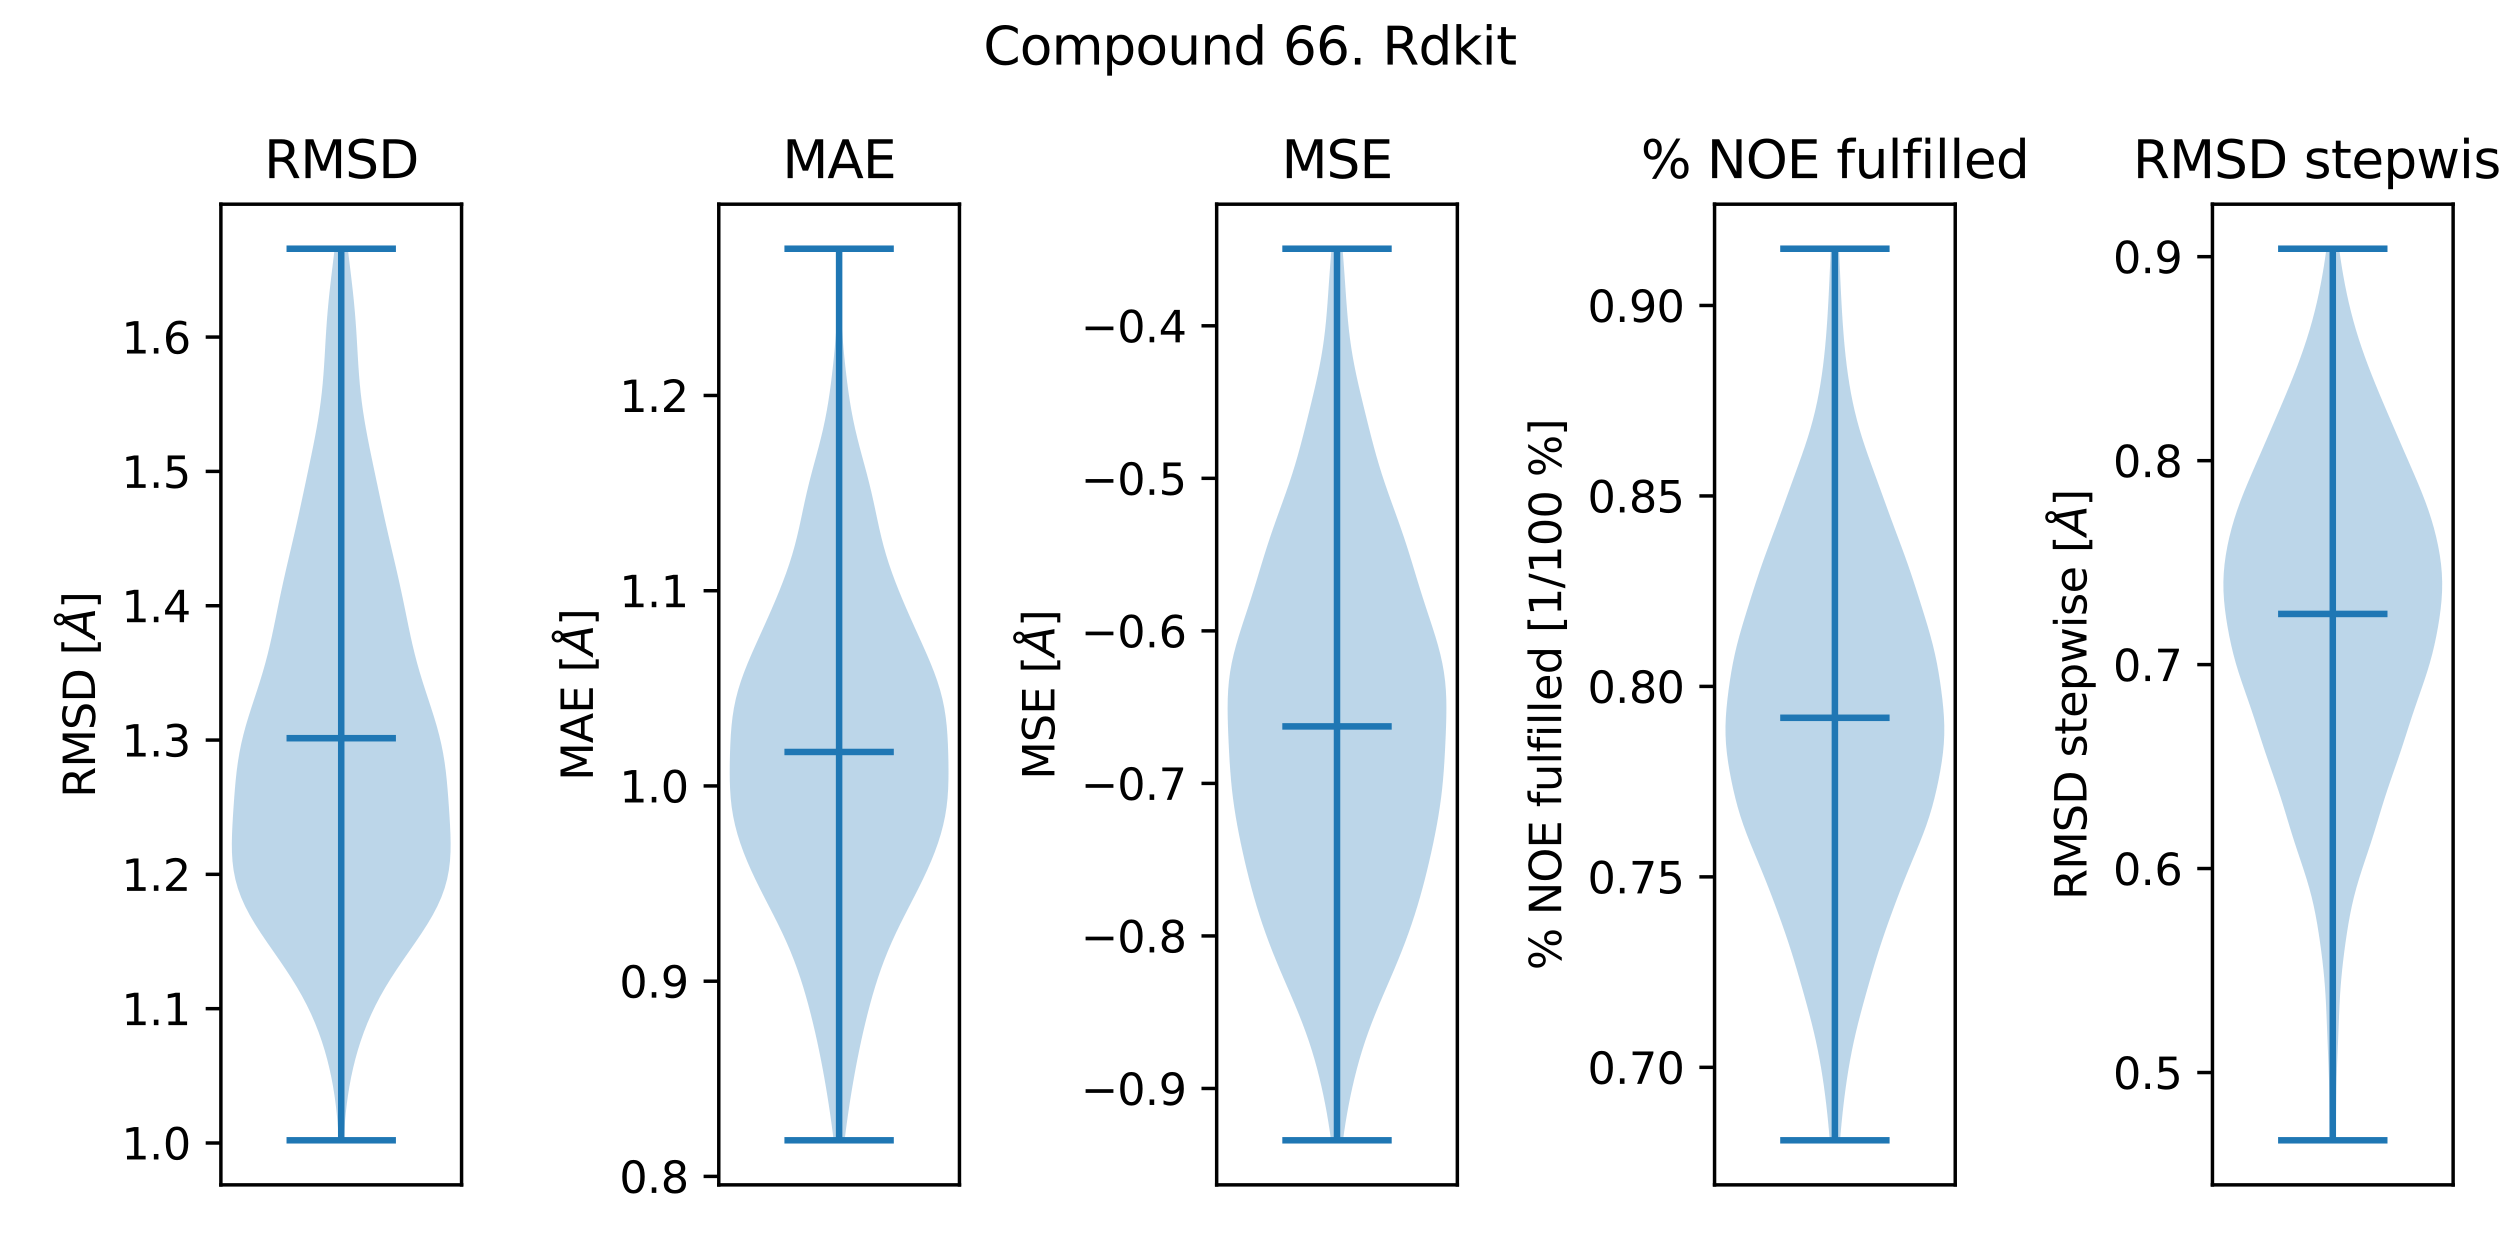 <?xml version="1.0" encoding="utf-8" standalone="no"?>
<!DOCTYPE svg PUBLIC "-//W3C//DTD SVG 1.1//EN"
  "http://www.w3.org/Graphics/SVG/1.1/DTD/svg11.dtd">
<svg xmlns:xlink="http://www.w3.org/1999/xlink" width="576pt" height="288pt" viewBox="0 0 576 288" xmlns="http://www.w3.org/2000/svg" version="1.1">
 <defs>
  <style type="text/css">*{stroke-linejoin: round; stroke-linecap: butt}</style>
 </defs>
 <g id="figure_1">
  <g id="patch_1">
   <path d="M 0 288 
L 576 288 
L 576 0 
L 0 0 
z
" style="fill: #ffffff"/>
  </g>
  <g id="axes_1">
   <g id="patch_2">
    <path d="M 50.892 272.993 
L 106.344 272.993 
L 106.344 47.04 
L 50.892 47.04 
z
" style="fill: #ffffff"/>
   </g>
   <g id="PolyCollection_1">
    <path d="M 79.183 262.723 
L 78.053 262.723 
L 77.925 260.648 
L 77.767 258.573 
L 77.574 256.498 
L 77.34 254.423 
L 77.059 252.348 
L 76.726 250.274 
L 76.337 248.199 
L 75.888 246.124 
L 75.375 244.049 
L 74.795 241.974 
L 74.141 239.899 
L 73.411 237.824 
L 72.597 235.749 
L 71.695 233.675 
L 70.7 231.6 
L 69.609 229.525 
L 68.422 227.45 
L 67.147 225.375 
L 65.795 223.3 
L 64.386 221.225 
L 62.946 219.15 
L 61.506 217.076 
L 60.101 215.001 
L 58.77 212.926 
L 57.547 210.851 
L 56.462 208.776 
L 55.538 206.701 
L 54.789 204.626 
L 54.217 202.552 
L 53.814 200.477 
L 53.562 198.402 
L 53.438 196.327 
L 53.413 194.252 
L 53.46 192.177 
L 53.553 190.102 
L 53.673 188.027 
L 53.809 185.953 
L 53.956 183.878 
L 54.118 181.803 
L 54.305 179.728 
L 54.53 177.653 
L 54.808 175.578 
L 55.15 173.503 
L 55.565 171.428 
L 56.055 169.354 
L 56.614 167.279 
L 57.232 165.204 
L 57.892 163.129 
L 58.572 161.054 
L 59.254 158.979 
L 59.918 156.904 
L 60.55 154.83 
L 61.139 152.755 
L 61.683 150.68 
L 62.184 148.605 
L 62.65 146.53 
L 63.089 144.455 
L 63.514 142.38 
L 63.936 140.305 
L 64.364 138.231 
L 64.802 136.156 
L 65.256 134.081 
L 65.723 132.006 
L 66.201 129.931 
L 66.686 127.856 
L 67.173 125.781 
L 67.657 123.706 
L 68.133 121.632 
L 68.6 119.557 
L 69.058 117.482 
L 69.508 115.407 
L 69.951 113.332 
L 70.392 111.257 
L 70.83 109.182 
L 71.267 107.107 
L 71.699 105.033 
L 72.122 102.958 
L 72.532 100.883 
L 72.919 98.808 
L 73.278 96.733 
L 73.603 94.658 
L 73.889 92.583 
L 74.135 90.509 
L 74.343 88.434 
L 74.517 86.359 
L 74.664 84.284 
L 74.793 82.209 
L 74.913 80.134 
L 75.034 78.059 
L 75.165 75.984 
L 75.312 73.91 
L 75.479 71.835 
L 75.669 69.76 
L 75.88 67.685 
L 76.109 65.61 
L 76.351 63.535 
L 76.601 61.46 
L 76.85 59.385 
L 77.093 57.311 
L 80.143 57.311 
L 80.143 57.311 
L 80.386 59.385 
L 80.636 61.46 
L 80.885 63.535 
L 81.127 65.61 
L 81.357 67.685 
L 81.568 69.76 
L 81.757 71.835 
L 81.925 73.91 
L 82.072 75.984 
L 82.202 78.059 
L 82.323 80.134 
L 82.443 82.209 
L 82.572 84.284 
L 82.719 86.359 
L 82.893 88.434 
L 83.101 90.509 
L 83.347 92.583 
L 83.634 94.658 
L 83.958 96.733 
L 84.317 98.808 
L 84.705 100.883 
L 85.114 102.958 
L 85.538 105.033 
L 85.97 107.107 
L 86.406 109.182 
L 86.845 111.257 
L 87.285 113.332 
L 87.729 115.407 
L 88.179 117.482 
L 88.636 119.557 
L 89.104 121.632 
L 89.58 123.706 
L 90.063 125.781 
L 90.55 127.856 
L 91.035 129.931 
L 91.514 132.006 
L 91.981 134.081 
L 92.434 136.156 
L 92.873 138.231 
L 93.3 140.305 
L 93.722 142.38 
L 94.147 144.455 
L 94.587 146.53 
L 95.052 148.605 
L 95.553 150.68 
L 96.097 152.755 
L 96.687 154.83 
L 97.318 156.904 
L 97.982 158.979 
L 98.664 161.054 
L 99.345 163.129 
L 100.004 165.204 
L 100.622 167.279 
L 101.182 169.354 
L 101.671 171.428 
L 102.086 173.503 
L 102.428 175.578 
L 102.706 177.653 
L 102.931 179.728 
L 103.118 181.803 
L 103.281 183.878 
L 103.428 185.953 
L 103.563 188.027 
L 103.684 190.102 
L 103.777 192.177 
L 103.823 194.252 
L 103.799 196.327 
L 103.674 198.402 
L 103.422 200.477 
L 103.019 202.552 
L 102.447 204.626 
L 101.698 206.701 
L 100.775 208.776 
L 99.69 210.851 
L 98.467 212.926 
L 97.135 215.001 
L 95.731 217.076 
L 94.291 219.15 
L 92.85 221.225 
L 91.441 223.3 
L 90.089 225.375 
L 88.814 227.45 
L 87.628 229.525 
L 86.536 231.6 
L 85.541 233.675 
L 84.639 235.749 
L 83.826 237.824 
L 83.095 239.899 
L 82.442 241.974 
L 81.861 244.049 
L 81.348 246.124 
L 80.899 248.199 
L 80.51 250.274 
L 80.178 252.348 
L 79.897 254.423 
L 79.663 256.498 
L 79.469 258.573 
L 79.312 260.648 
L 79.183 262.723 
z
" clip-path="url(#p0fdb5246d0)" style="fill: #1f77b4; fill-opacity: 0.3"/>
   </g>
   <g id="matplotlib.axis_1">
    <g id="ytick_1">
     <g id="line2d_1">
      <defs>
       <path id="m16a7b30a35" d="M 0 0 
L -3.5 0 
" style="stroke: #000000; stroke-width: 0.8"/>
      </defs>
      <g>
       <use xlink:href="#m16a7b30a35" x="50.892" y="263.347" style="stroke: #000000; stroke-width: 0.8"/>
      </g>
     </g>
     <g id="text_1">
      <!-- 1.0 -->
      <g transform="translate(27.989 267.146)scale(0.1 -0.1)">
       <defs>
        <path id="DejaVuSans-31" d="M 794 531 
L 1825 531 
L 1825 4091 
L 703 3866 
L 703 4441 
L 1819 4666 
L 2450 4666 
L 2450 531 
L 3481 531 
L 3481 0 
L 794 0 
L 794 531 
z
" transform="scale(0.016)"/>
        <path id="DejaVuSans-2e" d="M 684 794 
L 1344 794 
L 1344 0 
L 684 0 
L 684 794 
z
" transform="scale(0.016)"/>
        <path id="DejaVuSans-30" d="M 2034 4250 
Q 1547 4250 1301 3770 
Q 1056 3291 1056 2328 
Q 1056 1369 1301 889 
Q 1547 409 2034 409 
Q 2525 409 2770 889 
Q 3016 1369 3016 2328 
Q 3016 3291 2770 3770 
Q 2525 4250 2034 4250 
z
M 2034 4750 
Q 2819 4750 3233 4129 
Q 3647 3509 3647 2328 
Q 3647 1150 3233 529 
Q 2819 -91 2034 -91 
Q 1250 -91 836 529 
Q 422 1150 422 2328 
Q 422 3509 836 4129 
Q 1250 4750 2034 4750 
z
" transform="scale(0.016)"/>
       </defs>
       <use xlink:href="#DejaVuSans-31"/>
       <use xlink:href="#DejaVuSans-2e" x="63.623"/>
       <use xlink:href="#DejaVuSans-30" x="95.41"/>
      </g>
     </g>
    </g>
    <g id="ytick_2">
     <g id="line2d_2">
      <g>
       <use xlink:href="#m16a7b30a35" x="50.892" y="232.399" style="stroke: #000000; stroke-width: 0.8"/>
      </g>
     </g>
     <g id="text_2">
      <!-- 1.1 -->
      <g transform="translate(27.989 236.198)scale(0.1 -0.1)">
       <use xlink:href="#DejaVuSans-31"/>
       <use xlink:href="#DejaVuSans-2e" x="63.623"/>
       <use xlink:href="#DejaVuSans-31" x="95.41"/>
      </g>
     </g>
    </g>
    <g id="ytick_3">
     <g id="line2d_3">
      <g>
       <use xlink:href="#m16a7b30a35" x="50.892" y="201.451" style="stroke: #000000; stroke-width: 0.8"/>
      </g>
     </g>
     <g id="text_3">
      <!-- 1.2 -->
      <g transform="translate(27.989 205.251)scale(0.1 -0.1)">
       <defs>
        <path id="DejaVuSans-32" d="M 1228 531 
L 3431 531 
L 3431 0 
L 469 0 
L 469 531 
Q 828 903 1448 1529 
Q 2069 2156 2228 2338 
Q 2531 2678 2651 2914 
Q 2772 3150 2772 3378 
Q 2772 3750 2511 3984 
Q 2250 4219 1831 4219 
Q 1534 4219 1204 4116 
Q 875 4013 500 3803 
L 500 4441 
Q 881 4594 1212 4672 
Q 1544 4750 1819 4750 
Q 2544 4750 2975 4387 
Q 3406 4025 3406 3419 
Q 3406 3131 3298 2873 
Q 3191 2616 2906 2266 
Q 2828 2175 2409 1742 
Q 1991 1309 1228 531 
z
" transform="scale(0.016)"/>
       </defs>
       <use xlink:href="#DejaVuSans-31"/>
       <use xlink:href="#DejaVuSans-2e" x="63.623"/>
       <use xlink:href="#DejaVuSans-32" x="95.41"/>
      </g>
     </g>
    </g>
    <g id="ytick_4">
     <g id="line2d_4">
      <g>
       <use xlink:href="#m16a7b30a35" x="50.892" y="170.504" style="stroke: #000000; stroke-width: 0.8"/>
      </g>
     </g>
     <g id="text_4">
      <!-- 1.3 -->
      <g transform="translate(27.989 174.303)scale(0.1 -0.1)">
       <defs>
        <path id="DejaVuSans-33" d="M 2597 2516 
Q 3050 2419 3304 2112 
Q 3559 1806 3559 1356 
Q 3559 666 3084 287 
Q 2609 -91 1734 -91 
Q 1441 -91 1130 -33 
Q 819 25 488 141 
L 488 750 
Q 750 597 1062 519 
Q 1375 441 1716 441 
Q 2309 441 2620 675 
Q 2931 909 2931 1356 
Q 2931 1769 2642 2001 
Q 2353 2234 1838 2234 
L 1294 2234 
L 1294 2753 
L 1863 2753 
Q 2328 2753 2575 2939 
Q 2822 3125 2822 3475 
Q 2822 3834 2567 4026 
Q 2313 4219 1838 4219 
Q 1578 4219 1281 4162 
Q 984 4106 628 3988 
L 628 4550 
Q 988 4650 1302 4700 
Q 1616 4750 1894 4750 
Q 2613 4750 3031 4423 
Q 3450 4097 3450 3541 
Q 3450 3153 3228 2886 
Q 3006 2619 2597 2516 
z
" transform="scale(0.016)"/>
       </defs>
       <use xlink:href="#DejaVuSans-31"/>
       <use xlink:href="#DejaVuSans-2e" x="63.623"/>
       <use xlink:href="#DejaVuSans-33" x="95.41"/>
      </g>
     </g>
    </g>
    <g id="ytick_5">
     <g id="line2d_5">
      <g>
       <use xlink:href="#m16a7b30a35" x="50.892" y="139.556" style="stroke: #000000; stroke-width: 0.8"/>
      </g>
     </g>
     <g id="text_5">
      <!-- 1.4 -->
      <g transform="translate(27.989 143.355)scale(0.1 -0.1)">
       <defs>
        <path id="DejaVuSans-34" d="M 2419 4116 
L 825 1625 
L 2419 1625 
L 2419 4116 
z
M 2253 4666 
L 3047 4666 
L 3047 1625 
L 3713 1625 
L 3713 1100 
L 3047 1100 
L 3047 0 
L 2419 0 
L 2419 1100 
L 313 1100 
L 313 1709 
L 2253 4666 
z
" transform="scale(0.016)"/>
       </defs>
       <use xlink:href="#DejaVuSans-31"/>
       <use xlink:href="#DejaVuSans-2e" x="63.623"/>
       <use xlink:href="#DejaVuSans-34" x="95.41"/>
      </g>
     </g>
    </g>
    <g id="ytick_6">
     <g id="line2d_6">
      <g>
       <use xlink:href="#m16a7b30a35" x="50.892" y="108.608" style="stroke: #000000; stroke-width: 0.8"/>
      </g>
     </g>
     <g id="text_6">
      <!-- 1.5 -->
      <g transform="translate(27.989 112.408)scale(0.1 -0.1)">
       <defs>
        <path id="DejaVuSans-35" d="M 691 4666 
L 3169 4666 
L 3169 4134 
L 1269 4134 
L 1269 2991 
Q 1406 3038 1543 3061 
Q 1681 3084 1819 3084 
Q 2600 3084 3056 2656 
Q 3513 2228 3513 1497 
Q 3513 744 3044 326 
Q 2575 -91 1722 -91 
Q 1428 -91 1123 -41 
Q 819 9 494 109 
L 494 744 
Q 775 591 1075 516 
Q 1375 441 1709 441 
Q 2250 441 2565 725 
Q 2881 1009 2881 1497 
Q 2881 1984 2565 2268 
Q 2250 2553 1709 2553 
Q 1456 2553 1204 2497 
Q 953 2441 691 2322 
L 691 4666 
z
" transform="scale(0.016)"/>
       </defs>
       <use xlink:href="#DejaVuSans-31"/>
       <use xlink:href="#DejaVuSans-2e" x="63.623"/>
       <use xlink:href="#DejaVuSans-35" x="95.41"/>
      </g>
     </g>
    </g>
    <g id="ytick_7">
     <g id="line2d_7">
      <g>
       <use xlink:href="#m16a7b30a35" x="50.892" y="77.661" style="stroke: #000000; stroke-width: 0.8"/>
      </g>
     </g>
     <g id="text_7">
      <!-- 1.6 -->
      <g transform="translate(27.989 81.46)scale(0.1 -0.1)">
       <defs>
        <path id="DejaVuSans-36" d="M 2113 2584 
Q 1688 2584 1439 2293 
Q 1191 2003 1191 1497 
Q 1191 994 1439 701 
Q 1688 409 2113 409 
Q 2538 409 2786 701 
Q 3034 994 3034 1497 
Q 3034 2003 2786 2293 
Q 2538 2584 2113 2584 
z
M 3366 4563 
L 3366 3988 
Q 3128 4100 2886 4159 
Q 2644 4219 2406 4219 
Q 1781 4219 1451 3797 
Q 1122 3375 1075 2522 
Q 1259 2794 1537 2939 
Q 1816 3084 2150 3084 
Q 2853 3084 3261 2657 
Q 3669 2231 3669 1497 
Q 3669 778 3244 343 
Q 2819 -91 2113 -91 
Q 1303 -91 875 529 
Q 447 1150 447 2328 
Q 447 3434 972 4092 
Q 1497 4750 2381 4750 
Q 2619 4750 2861 4703 
Q 3103 4656 3366 4563 
z
" transform="scale(0.016)"/>
       </defs>
       <use xlink:href="#DejaVuSans-31"/>
       <use xlink:href="#DejaVuSans-2e" x="63.623"/>
       <use xlink:href="#DejaVuSans-36" x="95.41"/>
      </g>
     </g>
    </g>
    <g id="text_8">
     <!-- RMSD [$\AA$] -->
     <g transform="translate(21.91 183.767)rotate(-90)scale(0.1 -0.1)">
      <defs>
       <path id="DejaVuSans-52" d="M 2841 2188 
Q 3044 2119 3236 1894 
Q 3428 1669 3622 1275 
L 4263 0 
L 3584 0 
L 2988 1197 
Q 2756 1666 2539 1819 
Q 2322 1972 1947 1972 
L 1259 1972 
L 1259 0 
L 628 0 
L 628 4666 
L 2053 4666 
Q 2853 4666 3247 4331 
Q 3641 3997 3641 3322 
Q 3641 2881 3436 2590 
Q 3231 2300 2841 2188 
z
M 1259 4147 
L 1259 2491 
L 2053 2491 
Q 2509 2491 2742 2702 
Q 2975 2913 2975 3322 
Q 2975 3731 2742 3939 
Q 2509 4147 2053 4147 
L 1259 4147 
z
" transform="scale(0.016)"/>
       <path id="DejaVuSans-4d" d="M 628 4666 
L 1569 4666 
L 2759 1491 
L 3956 4666 
L 4897 4666 
L 4897 0 
L 4281 0 
L 4281 4097 
L 3078 897 
L 2444 897 
L 1241 4097 
L 1241 0 
L 628 0 
L 628 4666 
z
" transform="scale(0.016)"/>
       <path id="DejaVuSans-53" d="M 3425 4513 
L 3425 3897 
Q 3066 4069 2747 4153 
Q 2428 4238 2131 4238 
Q 1616 4238 1336 4038 
Q 1056 3838 1056 3469 
Q 1056 3159 1242 3001 
Q 1428 2844 1947 2747 
L 2328 2669 
Q 3034 2534 3370 2195 
Q 3706 1856 3706 1288 
Q 3706 609 3251 259 
Q 2797 -91 1919 -91 
Q 1588 -91 1214 -16 
Q 841 59 441 206 
L 441 856 
Q 825 641 1194 531 
Q 1563 422 1919 422 
Q 2459 422 2753 634 
Q 3047 847 3047 1241 
Q 3047 1584 2836 1778 
Q 2625 1972 2144 2069 
L 1759 2144 
Q 1053 2284 737 2584 
Q 422 2884 422 3419 
Q 422 4038 858 4394 
Q 1294 4750 2059 4750 
Q 2388 4750 2728 4690 
Q 3069 4631 3425 4513 
z
" transform="scale(0.016)"/>
       <path id="DejaVuSans-44" d="M 1259 4147 
L 1259 519 
L 2022 519 
Q 2988 519 3436 956 
Q 3884 1394 3884 2338 
Q 3884 3275 3436 3711 
Q 2988 4147 2022 4147 
L 1259 4147 
z
M 628 4666 
L 1925 4666 
Q 3281 4666 3915 4102 
Q 4550 3538 4550 2338 
Q 4550 1131 3912 565 
Q 3275 0 1925 0 
L 628 0 
L 628 4666 
z
" transform="scale(0.016)"/>
       <path id="DejaVuSans-20" transform="scale(0.016)"/>
       <path id="DejaVuSans-5b" d="M 550 4863 
L 1875 4863 
L 1875 4416 
L 1125 4416 
L 1125 -397 
L 1875 -397 
L 1875 -844 
L 550 -844 
L 550 4863 
z
" transform="scale(0.016)"/>
       <path id="DejaVuSans-Oblique-c5" d="M 3188 5081 
Q 3188 5278 3048 5417 
Q 2909 5556 2713 5556 
Q 2513 5556 2377 5420 
Q 2241 5284 2241 5081 
Q 2241 4884 2377 4746 
Q 2513 4609 2713 4609 
Q 2909 4609 3048 4746 
Q 3188 4884 3188 5081 
z
M 2203 4397 
Q 2034 4513 1945 4689 
Q 1856 4866 1856 5081 
Q 1856 5438 2106 5689 
Q 2356 5941 2713 5941 
Q 3069 5941 3320 5689 
Q 3572 5438 3572 5081 
Q 3572 4834 3458 4643 
Q 3344 4453 3128 4341 
L 3938 0 
L 3278 0 
L 3084 1197 
L 984 1197 
L 325 0 
L -341 0 
L 2203 4397 
z
M 2584 4044 
L 1275 1722 
L 2988 1722 
L 2584 4044 
z
" transform="scale(0.016)"/>
       <path id="DejaVuSans-5d" d="M 1947 4863 
L 1947 -844 
L 622 -844 
L 622 -397 
L 1369 -397 
L 1369 4416 
L 622 4416 
L 622 4863 
L 1947 4863 
z
" transform="scale(0.016)"/>
      </defs>
      <use xlink:href="#DejaVuSans-52" transform="translate(0 0.172)"/>
      <use xlink:href="#DejaVuSans-4d" transform="translate(69.482 0.172)"/>
      <use xlink:href="#DejaVuSans-53" transform="translate(155.762 0.172)"/>
      <use xlink:href="#DejaVuSans-44" transform="translate(219.238 0.172)"/>
      <use xlink:href="#DejaVuSans-20" transform="translate(296.24 0.172)"/>
      <use xlink:href="#DejaVuSans-5b" transform="translate(328.027 0.172)"/>
      <use xlink:href="#DejaVuSans-Oblique-c5" transform="translate(367.041 0.172)"/>
      <use xlink:href="#DejaVuSans-5d" transform="translate(435.449 0.172)"/>
     </g>
    </g>
   </g>
   <g id="LineCollection_1">
    <path d="M 66.016 170.084 
L 91.221 170.084 
" clip-path="url(#p0fdb5246d0)" style="fill: none; stroke: #1f77b4; stroke-width: 1.5"/>
   </g>
   <g id="LineCollection_2">
    <path d="M 66.016 57.311 
L 91.221 57.311 
" clip-path="url(#p0fdb5246d0)" style="fill: none; stroke: #1f77b4; stroke-width: 1.5"/>
   </g>
   <g id="LineCollection_3">
    <path d="M 66.016 262.723 
L 91.221 262.723 
" clip-path="url(#p0fdb5246d0)" style="fill: none; stroke: #1f77b4; stroke-width: 1.5"/>
   </g>
   <g id="LineCollection_4">
    <path d="M 78.618 262.723 
L 78.618 57.311 
" clip-path="url(#p0fdb5246d0)" style="fill: none; stroke: #1f77b4; stroke-width: 1.5"/>
   </g>
   <g id="patch_3">
    <path d="M 50.892 272.993 
L 50.892 47.04 
" style="fill: none; stroke: #000000; stroke-width: 0.8; stroke-linejoin: miter; stroke-linecap: square"/>
   </g>
   <g id="patch_4">
    <path d="M 106.344 272.993 
L 106.344 47.04 
" style="fill: none; stroke: #000000; stroke-width: 0.8; stroke-linejoin: miter; stroke-linecap: square"/>
   </g>
   <g id="patch_5">
    <path d="M 50.892 272.993 
L 106.344 272.993 
" style="fill: none; stroke: #000000; stroke-width: 0.8; stroke-linejoin: miter; stroke-linecap: square"/>
   </g>
   <g id="patch_6">
    <path d="M 50.892 47.04 
L 106.344 47.04 
" style="fill: none; stroke: #000000; stroke-width: 0.8; stroke-linejoin: miter; stroke-linecap: square"/>
   </g>
   <g id="text_9">
    <!-- RMSD -->
    <g transform="translate(60.843 41.04)scale(0.12 -0.12)">
     <use xlink:href="#DejaVuSans-52"/>
     <use xlink:href="#DejaVuSans-4d" x="69.482"/>
     <use xlink:href="#DejaVuSans-53" x="155.762"/>
     <use xlink:href="#DejaVuSans-44" x="219.238"/>
    </g>
   </g>
  </g>
  <g id="axes_2">
   <g id="patch_7">
    <path d="M 165.607 272.993 
L 221.058 272.993 
L 221.058 47.04 
L 165.607 47.04 
z
" style="fill: #ffffff"/>
   </g>
   <g id="PolyCollection_2">
    <path d="M 194.598 262.723 
L 192.066 262.723 
L 191.81 260.648 
L 191.534 258.573 
L 191.24 256.498 
L 190.929 254.423 
L 190.602 252.348 
L 190.259 250.274 
L 189.899 248.199 
L 189.52 246.124 
L 189.121 244.049 
L 188.702 241.974 
L 188.261 239.899 
L 187.798 237.824 
L 187.312 235.749 
L 186.799 233.675 
L 186.257 231.6 
L 185.682 229.525 
L 185.068 227.45 
L 184.409 225.375 
L 183.699 223.3 
L 182.932 221.225 
L 182.103 219.15 
L 181.212 217.076 
L 180.261 215.001 
L 179.258 212.926 
L 178.216 210.851 
L 177.151 208.776 
L 176.082 206.701 
L 175.03 204.626 
L 174.01 202.552 
L 173.041 200.477 
L 172.134 198.402 
L 171.301 196.327 
L 170.554 194.252 
L 169.901 192.177 
L 169.352 190.102 
L 168.912 188.027 
L 168.58 185.953 
L 168.351 183.878 
L 168.212 181.803 
L 168.143 179.728 
L 168.127 177.653 
L 168.147 175.578 
L 168.194 173.503 
L 168.268 171.428 
L 168.377 169.354 
L 168.539 167.279 
L 168.772 165.204 
L 169.096 163.129 
L 169.525 161.054 
L 170.065 158.979 
L 170.713 156.904 
L 171.458 154.83 
L 172.283 152.755 
L 173.165 150.68 
L 174.085 148.605 
L 175.022 146.53 
L 175.961 144.455 
L 176.89 142.38 
L 177.802 140.305 
L 178.69 138.231 
L 179.547 136.156 
L 180.364 134.081 
L 181.135 132.006 
L 181.85 129.931 
L 182.502 127.856 
L 183.092 125.781 
L 183.621 123.706 
L 184.103 121.632 
L 184.554 119.557 
L 184.993 117.482 
L 185.441 115.407 
L 185.911 113.332 
L 186.412 111.257 
L 186.945 109.182 
L 187.5 107.107 
L 188.064 105.033 
L 188.62 102.958 
L 189.15 100.883 
L 189.642 98.808 
L 190.087 96.733 
L 190.484 94.658 
L 190.836 92.583 
L 191.148 90.509 
L 191.428 88.434 
L 191.683 86.359 
L 191.917 84.284 
L 192.134 82.209 
L 192.332 80.134 
L 192.509 78.059 
L 192.663 75.984 
L 192.79 73.91 
L 192.891 71.835 
L 192.966 69.76 
L 193.018 67.685 
L 193.05 65.61 
L 193.069 63.535 
L 193.08 61.46 
L 193.087 59.385 
L 193.095 57.311 
L 193.569 57.311 
L 193.569 57.311 
L 193.578 59.385 
L 193.585 61.46 
L 193.595 63.535 
L 193.614 65.61 
L 193.647 67.685 
L 193.698 69.76 
L 193.773 71.835 
L 193.874 73.91 
L 194.002 75.984 
L 194.156 78.059 
L 194.333 80.134 
L 194.531 82.209 
L 194.747 84.284 
L 194.982 86.359 
L 195.237 88.434 
L 195.517 90.509 
L 195.829 92.583 
L 196.18 94.658 
L 196.577 96.733 
L 197.023 98.808 
L 197.515 100.883 
L 198.045 102.958 
L 198.6 105.033 
L 199.164 107.107 
L 199.72 109.182 
L 200.252 111.257 
L 200.754 113.332 
L 201.224 115.407 
L 201.671 117.482 
L 202.11 119.557 
L 202.561 121.632 
L 203.043 123.706 
L 203.573 125.781 
L 204.162 127.856 
L 204.815 129.931 
L 205.53 132.006 
L 206.3 134.081 
L 207.118 136.156 
L 207.975 138.231 
L 208.862 140.305 
L 209.774 142.38 
L 210.704 144.455 
L 211.643 146.53 
L 212.58 148.605 
L 213.499 150.68 
L 214.382 152.755 
L 215.206 154.83 
L 215.951 156.904 
L 216.599 158.979 
L 217.139 161.054 
L 217.568 163.129 
L 217.892 165.204 
L 218.126 167.279 
L 218.287 169.354 
L 218.397 171.428 
L 218.47 173.503 
L 218.517 175.578 
L 218.537 177.653 
L 218.521 179.728 
L 218.453 181.803 
L 218.313 183.878 
L 218.084 185.953 
L 217.753 188.027 
L 217.312 190.102 
L 216.763 192.177 
L 216.111 194.252 
L 215.363 196.327 
L 214.531 198.402 
L 213.624 200.477 
L 212.654 202.552 
L 211.635 204.626 
L 210.582 206.701 
L 209.514 208.776 
L 208.449 210.851 
L 207.407 212.926 
L 206.404 215.001 
L 205.453 217.076 
L 204.562 219.15 
L 203.733 221.225 
L 202.965 223.3 
L 202.255 225.375 
L 201.596 227.45 
L 200.982 229.525 
L 200.407 231.6 
L 199.865 233.675 
L 199.353 235.749 
L 198.866 237.824 
L 198.403 239.899 
L 197.963 241.974 
L 197.543 244.049 
L 197.145 246.124 
L 196.766 248.199 
L 196.405 250.274 
L 196.062 252.348 
L 195.735 254.423 
L 195.424 256.498 
L 195.13 258.573 
L 194.854 260.648 
L 194.598 262.723 
z
" clip-path="url(#p09ca34243d)" style="fill: #1f77b4; fill-opacity: 0.3"/>
   </g>
   <g id="matplotlib.axis_2">
    <g id="ytick_8">
     <g id="line2d_8">
      <g>
       <use xlink:href="#m16a7b30a35" x="165.607" y="271.044" style="stroke: #000000; stroke-width: 0.8"/>
      </g>
     </g>
     <g id="text_10">
      <!-- 0.8 -->
      <g transform="translate(142.703 274.843)scale(0.1 -0.1)">
       <defs>
        <path id="DejaVuSans-38" d="M 2034 2216 
Q 1584 2216 1326 1975 
Q 1069 1734 1069 1313 
Q 1069 891 1326 650 
Q 1584 409 2034 409 
Q 2484 409 2743 651 
Q 3003 894 3003 1313 
Q 3003 1734 2745 1975 
Q 2488 2216 2034 2216 
z
M 1403 2484 
Q 997 2584 770 2862 
Q 544 3141 544 3541 
Q 544 4100 942 4425 
Q 1341 4750 2034 4750 
Q 2731 4750 3128 4425 
Q 3525 4100 3525 3541 
Q 3525 3141 3298 2862 
Q 3072 2584 2669 2484 
Q 3125 2378 3379 2068 
Q 3634 1759 3634 1313 
Q 3634 634 3220 271 
Q 2806 -91 2034 -91 
Q 1263 -91 848 271 
Q 434 634 434 1313 
Q 434 1759 690 2068 
Q 947 2378 1403 2484 
z
M 1172 3481 
Q 1172 3119 1398 2916 
Q 1625 2713 2034 2713 
Q 2441 2713 2670 2916 
Q 2900 3119 2900 3481 
Q 2900 3844 2670 4047 
Q 2441 4250 2034 4250 
Q 1625 4250 1398 4047 
Q 1172 3844 1172 3481 
z
" transform="scale(0.016)"/>
       </defs>
       <use xlink:href="#DejaVuSans-30"/>
       <use xlink:href="#DejaVuSans-2e" x="63.623"/>
       <use xlink:href="#DejaVuSans-38" x="95.41"/>
      </g>
     </g>
    </g>
    <g id="ytick_9">
     <g id="line2d_9">
      <g>
       <use xlink:href="#m16a7b30a35" x="165.607" y="226.063" style="stroke: #000000; stroke-width: 0.8"/>
      </g>
     </g>
     <g id="text_11">
      <!-- 0.9 -->
      <g transform="translate(142.703 229.863)scale(0.1 -0.1)">
       <defs>
        <path id="DejaVuSans-39" d="M 703 97 
L 703 672 
Q 941 559 1184 500 
Q 1428 441 1663 441 
Q 2288 441 2617 861 
Q 2947 1281 2994 2138 
Q 2813 1869 2534 1725 
Q 2256 1581 1919 1581 
Q 1219 1581 811 2004 
Q 403 2428 403 3163 
Q 403 3881 828 4315 
Q 1253 4750 1959 4750 
Q 2769 4750 3195 4129 
Q 3622 3509 3622 2328 
Q 3622 1225 3098 567 
Q 2575 -91 1691 -91 
Q 1453 -91 1209 -44 
Q 966 3 703 97 
z
M 1959 2075 
Q 2384 2075 2632 2365 
Q 2881 2656 2881 3163 
Q 2881 3666 2632 3958 
Q 2384 4250 1959 4250 
Q 1534 4250 1286 3958 
Q 1038 3666 1038 3163 
Q 1038 2656 1286 2365 
Q 1534 2075 1959 2075 
z
" transform="scale(0.016)"/>
       </defs>
       <use xlink:href="#DejaVuSans-30"/>
       <use xlink:href="#DejaVuSans-2e" x="63.623"/>
       <use xlink:href="#DejaVuSans-39" x="95.41"/>
      </g>
     </g>
    </g>
    <g id="ytick_10">
     <g id="line2d_10">
      <g>
       <use xlink:href="#m16a7b30a35" x="165.607" y="181.083" style="stroke: #000000; stroke-width: 0.8"/>
      </g>
     </g>
     <g id="text_12">
      <!-- 1.0 -->
      <g transform="translate(142.703 184.882)scale(0.1 -0.1)">
       <use xlink:href="#DejaVuSans-31"/>
       <use xlink:href="#DejaVuSans-2e" x="63.623"/>
       <use xlink:href="#DejaVuSans-30" x="95.41"/>
      </g>
     </g>
    </g>
    <g id="ytick_11">
     <g id="line2d_11">
      <g>
       <use xlink:href="#m16a7b30a35" x="165.607" y="136.102" style="stroke: #000000; stroke-width: 0.8"/>
      </g>
     </g>
     <g id="text_13">
      <!-- 1.1 -->
      <g transform="translate(142.703 139.901)scale(0.1 -0.1)">
       <use xlink:href="#DejaVuSans-31"/>
       <use xlink:href="#DejaVuSans-2e" x="63.623"/>
       <use xlink:href="#DejaVuSans-31" x="95.41"/>
      </g>
     </g>
    </g>
    <g id="ytick_12">
     <g id="line2d_12">
      <g>
       <use xlink:href="#m16a7b30a35" x="165.607" y="91.122" style="stroke: #000000; stroke-width: 0.8"/>
      </g>
     </g>
     <g id="text_14">
      <!-- 1.2 -->
      <g transform="translate(142.703 94.921)scale(0.1 -0.1)">
       <use xlink:href="#DejaVuSans-31"/>
       <use xlink:href="#DejaVuSans-2e" x="63.623"/>
       <use xlink:href="#DejaVuSans-32" x="95.41"/>
      </g>
     </g>
    </g>
    <g id="text_15">
     <!-- MAE [$\AA$] -->
     <g transform="translate(136.624 179.867)rotate(-90)scale(0.1 -0.1)">
      <defs>
       <path id="DejaVuSans-41" d="M 2188 4044 
L 1331 1722 
L 3047 1722 
L 2188 4044 
z
M 1831 4666 
L 2547 4666 
L 4325 0 
L 3669 0 
L 3244 1197 
L 1141 1197 
L 716 0 
L 50 0 
L 1831 4666 
z
" transform="scale(0.016)"/>
       <path id="DejaVuSans-45" d="M 628 4666 
L 3578 4666 
L 3578 4134 
L 1259 4134 
L 1259 2753 
L 3481 2753 
L 3481 2222 
L 1259 2222 
L 1259 531 
L 3634 531 
L 3634 0 
L 628 0 
L 628 4666 
z
" transform="scale(0.016)"/>
      </defs>
      <use xlink:href="#DejaVuSans-4d" transform="translate(0 0.172)"/>
      <use xlink:href="#DejaVuSans-41" transform="translate(86.279 0.172)"/>
      <use xlink:href="#DejaVuSans-45" transform="translate(154.688 0.172)"/>
      <use xlink:href="#DejaVuSans-20" transform="translate(217.871 0.172)"/>
      <use xlink:href="#DejaVuSans-5b" transform="translate(249.658 0.172)"/>
      <use xlink:href="#DejaVuSans-Oblique-c5" transform="translate(288.672 0.172)"/>
      <use xlink:href="#DejaVuSans-5d" transform="translate(357.08 0.172)"/>
     </g>
    </g>
   </g>
   <g id="LineCollection_5">
    <path d="M 180.73 173.254 
L 205.935 173.254 
" clip-path="url(#p09ca34243d)" style="fill: none; stroke: #1f77b4; stroke-width: 1.5"/>
   </g>
   <g id="LineCollection_6">
    <path d="M 180.73 57.311 
L 205.935 57.311 
" clip-path="url(#p09ca34243d)" style="fill: none; stroke: #1f77b4; stroke-width: 1.5"/>
   </g>
   <g id="LineCollection_7">
    <path d="M 180.73 262.723 
L 205.935 262.723 
" clip-path="url(#p09ca34243d)" style="fill: none; stroke: #1f77b4; stroke-width: 1.5"/>
   </g>
   <g id="LineCollection_8">
    <path d="M 193.332 262.723 
L 193.332 57.311 
" clip-path="url(#p09ca34243d)" style="fill: none; stroke: #1f77b4; stroke-width: 1.5"/>
   </g>
   <g id="patch_8">
    <path d="M 165.607 272.993 
L 165.607 47.04 
" style="fill: none; stroke: #000000; stroke-width: 0.8; stroke-linejoin: miter; stroke-linecap: square"/>
   </g>
   <g id="patch_9">
    <path d="M 221.058 272.993 
L 221.058 47.04 
" style="fill: none; stroke: #000000; stroke-width: 0.8; stroke-linejoin: miter; stroke-linecap: square"/>
   </g>
   <g id="patch_10">
    <path d="M 165.607 272.993 
L 221.058 272.993 
" style="fill: none; stroke: #000000; stroke-width: 0.8; stroke-linejoin: miter; stroke-linecap: square"/>
   </g>
   <g id="patch_11">
    <path d="M 165.607 47.04 
L 221.058 47.04 
" style="fill: none; stroke: #000000; stroke-width: 0.8; stroke-linejoin: miter; stroke-linecap: square"/>
   </g>
   <g id="text_16">
    <!-- MAE -->
    <g transform="translate(180.26 41.04)scale(0.12 -0.12)">
     <use xlink:href="#DejaVuSans-4d"/>
     <use xlink:href="#DejaVuSans-41" x="86.279"/>
     <use xlink:href="#DejaVuSans-45" x="154.688"/>
    </g>
   </g>
  </g>
  <g id="axes_3">
   <g id="patch_12">
    <path d="M 280.32 272.993 
L 335.772 272.993 
L 335.772 47.04 
L 280.32 47.04 
z
" style="fill: #ffffff"/>
   </g>
   <g id="PolyCollection_3">
    <path d="M 309.429 262.723 
L 306.664 262.723 
L 306.378 260.648 
L 306.059 258.573 
L 305.707 256.498 
L 305.322 254.423 
L 304.904 252.348 
L 304.452 250.274 
L 303.962 248.199 
L 303.432 246.124 
L 302.857 244.049 
L 302.235 241.974 
L 301.562 239.899 
L 300.838 237.824 
L 300.066 235.749 
L 299.249 233.675 
L 298.395 231.6 
L 297.516 229.525 
L 296.622 227.45 
L 295.727 225.375 
L 294.842 223.3 
L 293.977 221.225 
L 293.141 219.15 
L 292.341 217.076 
L 291.578 215.001 
L 290.855 212.926 
L 290.172 210.851 
L 289.527 208.776 
L 288.918 206.701 
L 288.342 204.626 
L 287.796 202.552 
L 287.278 200.477 
L 286.785 198.402 
L 286.315 196.327 
L 285.869 194.252 
L 285.446 192.177 
L 285.052 190.102 
L 284.689 188.027 
L 284.362 185.953 
L 284.075 183.878 
L 283.83 181.803 
L 283.624 179.728 
L 283.454 177.653 
L 283.313 175.578 
L 283.193 173.503 
L 283.089 171.428 
L 282.997 169.354 
L 282.919 167.279 
L 282.863 165.204 
L 282.841 163.129 
L 282.869 161.054 
L 282.966 158.979 
L 283.145 156.904 
L 283.418 154.83 
L 283.79 152.755 
L 284.255 150.68 
L 284.802 148.605 
L 285.415 146.53 
L 286.072 144.455 
L 286.752 142.38 
L 287.437 140.305 
L 288.113 138.231 
L 288.772 136.156 
L 289.414 134.081 
L 290.045 132.006 
L 290.674 129.931 
L 291.312 127.856 
L 291.97 125.781 
L 292.653 123.706 
L 293.363 121.632 
L 294.097 119.557 
L 294.845 117.482 
L 295.596 115.407 
L 296.335 113.332 
L 297.05 111.257 
L 297.732 109.182 
L 298.376 107.107 
L 298.983 105.033 
L 299.556 102.958 
L 300.103 100.883 
L 300.632 98.808 
L 301.151 96.733 
L 301.663 94.658 
L 302.17 92.583 
L 302.668 90.509 
L 303.15 88.434 
L 303.608 86.359 
L 304.034 84.284 
L 304.419 82.209 
L 304.759 80.134 
L 305.054 78.059 
L 305.305 75.984 
L 305.518 73.91 
L 305.701 71.835 
L 305.862 69.76 
L 306.012 67.685 
L 306.156 65.61 
L 306.302 63.535 
L 306.452 61.46 
L 306.608 59.385 
L 306.769 57.311 
L 309.324 57.311 
L 309.324 57.311 
L 309.484 59.385 
L 309.64 61.46 
L 309.791 63.535 
L 309.936 65.61 
L 310.081 67.685 
L 310.23 69.76 
L 310.392 71.835 
L 310.574 73.91 
L 310.787 75.984 
L 311.038 78.059 
L 311.333 80.134 
L 311.674 82.209 
L 312.059 84.284 
L 312.484 86.359 
L 312.942 88.434 
L 313.425 90.509 
L 313.923 92.583 
L 314.429 94.658 
L 314.942 96.733 
L 315.461 98.808 
L 315.99 100.883 
L 316.537 102.958 
L 317.11 105.033 
L 317.716 107.107 
L 318.36 109.182 
L 319.042 111.257 
L 319.758 113.332 
L 320.497 115.407 
L 321.247 117.482 
L 321.995 119.557 
L 322.729 121.632 
L 323.44 123.706 
L 324.123 125.781 
L 324.78 127.856 
L 325.418 129.931 
L 326.047 132.006 
L 326.678 134.081 
L 327.321 136.156 
L 327.98 138.231 
L 328.655 140.305 
L 329.34 142.38 
L 330.02 144.455 
L 330.678 146.53 
L 331.29 148.605 
L 331.838 150.68 
L 332.303 152.755 
L 332.674 154.83 
L 332.947 156.904 
L 333.127 158.979 
L 333.223 161.054 
L 333.251 163.129 
L 333.229 165.204 
L 333.173 167.279 
L 333.096 169.354 
L 333.004 171.428 
L 332.899 173.503 
L 332.78 175.578 
L 332.639 177.653 
L 332.469 179.728 
L 332.263 181.803 
L 332.017 183.878 
L 331.73 185.953 
L 331.404 188.027 
L 331.041 190.102 
L 330.646 192.177 
L 330.224 194.252 
L 329.777 196.327 
L 329.307 198.402 
L 328.814 200.477 
L 328.296 202.552 
L 327.751 204.626 
L 327.175 206.701 
L 326.566 208.776 
L 325.921 210.851 
L 325.237 212.926 
L 324.515 215.001 
L 323.752 217.076 
L 322.951 219.15 
L 322.115 221.225 
L 321.251 223.3 
L 320.366 225.375 
L 319.47 227.45 
L 318.577 229.525 
L 317.697 231.6 
L 316.844 233.675 
L 316.027 235.749 
L 315.254 237.824 
L 314.53 239.899 
L 313.858 241.974 
L 313.235 244.049 
L 312.661 246.124 
L 312.131 248.199 
L 311.641 250.274 
L 311.188 252.348 
L 310.77 254.423 
L 310.385 256.498 
L 310.033 258.573 
L 309.714 260.648 
L 309.429 262.723 
z
" clip-path="url(#p48463e91fd)" style="fill: #1f77b4; fill-opacity: 0.3"/>
   </g>
   <g id="matplotlib.axis_3">
    <g id="ytick_13">
     <g id="line2d_13">
      <g>
       <use xlink:href="#m16a7b30a35" x="280.32" y="250.785" style="stroke: #000000; stroke-width: 0.8"/>
      </g>
     </g>
     <g id="text_17">
      <!-- −0.9 -->
      <g transform="translate(249.038 254.584)scale(0.1 -0.1)">
       <defs>
        <path id="DejaVuSans-2212" d="M 678 2272 
L 4684 2272 
L 4684 1741 
L 678 1741 
L 678 2272 
z
" transform="scale(0.016)"/>
       </defs>
       <use xlink:href="#DejaVuSans-2212"/>
       <use xlink:href="#DejaVuSans-30" x="83.789"/>
       <use xlink:href="#DejaVuSans-2e" x="147.412"/>
       <use xlink:href="#DejaVuSans-39" x="179.199"/>
      </g>
     </g>
    </g>
    <g id="ytick_14">
     <g id="line2d_14">
      <g>
       <use xlink:href="#m16a7b30a35" x="280.32" y="215.641" style="stroke: #000000; stroke-width: 0.8"/>
      </g>
     </g>
     <g id="text_18">
      <!-- −0.8 -->
      <g transform="translate(249.038 219.44)scale(0.1 -0.1)">
       <use xlink:href="#DejaVuSans-2212"/>
       <use xlink:href="#DejaVuSans-30" x="83.789"/>
       <use xlink:href="#DejaVuSans-2e" x="147.412"/>
       <use xlink:href="#DejaVuSans-38" x="179.199"/>
      </g>
     </g>
    </g>
    <g id="ytick_15">
     <g id="line2d_15">
      <g>
       <use xlink:href="#m16a7b30a35" x="280.32" y="180.498" style="stroke: #000000; stroke-width: 0.8"/>
      </g>
     </g>
     <g id="text_19">
      <!-- −0.7 -->
      <g transform="translate(249.038 184.297)scale(0.1 -0.1)">
       <defs>
        <path id="DejaVuSans-37" d="M 525 4666 
L 3525 4666 
L 3525 4397 
L 1831 0 
L 1172 0 
L 2766 4134 
L 525 4134 
L 525 4666 
z
" transform="scale(0.016)"/>
       </defs>
       <use xlink:href="#DejaVuSans-2212"/>
       <use xlink:href="#DejaVuSans-30" x="83.789"/>
       <use xlink:href="#DejaVuSans-2e" x="147.412"/>
       <use xlink:href="#DejaVuSans-37" x="179.199"/>
      </g>
     </g>
    </g>
    <g id="ytick_16">
     <g id="line2d_16">
      <g>
       <use xlink:href="#m16a7b30a35" x="280.32" y="145.354" style="stroke: #000000; stroke-width: 0.8"/>
      </g>
     </g>
     <g id="text_20">
      <!-- −0.6 -->
      <g transform="translate(249.038 149.153)scale(0.1 -0.1)">
       <use xlink:href="#DejaVuSans-2212"/>
       <use xlink:href="#DejaVuSans-30" x="83.789"/>
       <use xlink:href="#DejaVuSans-2e" x="147.412"/>
       <use xlink:href="#DejaVuSans-36" x="179.199"/>
      </g>
     </g>
    </g>
    <g id="ytick_17">
     <g id="line2d_17">
      <g>
       <use xlink:href="#m16a7b30a35" x="280.32" y="110.21" style="stroke: #000000; stroke-width: 0.8"/>
      </g>
     </g>
     <g id="text_21">
      <!-- −0.5 -->
      <g transform="translate(249.038 114.01)scale(0.1 -0.1)">
       <use xlink:href="#DejaVuSans-2212"/>
       <use xlink:href="#DejaVuSans-30" x="83.789"/>
       <use xlink:href="#DejaVuSans-2e" x="147.412"/>
       <use xlink:href="#DejaVuSans-35" x="179.199"/>
      </g>
     </g>
    </g>
    <g id="ytick_18">
     <g id="line2d_18">
      <g>
       <use xlink:href="#m16a7b30a35" x="280.32" y="75.067" style="stroke: #000000; stroke-width: 0.8"/>
      </g>
     </g>
     <g id="text_22">
      <!-- −0.4 -->
      <g transform="translate(249.038 78.866)scale(0.1 -0.1)">
       <use xlink:href="#DejaVuSans-2212"/>
       <use xlink:href="#DejaVuSans-30" x="83.789"/>
       <use xlink:href="#DejaVuSans-2e" x="147.412"/>
       <use xlink:href="#DejaVuSans-34" x="179.199"/>
      </g>
     </g>
    </g>
    <g id="text_23">
     <!-- MSE [$\AA$] -->
     <g transform="translate(242.958 179.617)rotate(-90)scale(0.1 -0.1)">
      <use xlink:href="#DejaVuSans-4d" transform="translate(0 0.172)"/>
      <use xlink:href="#DejaVuSans-53" transform="translate(86.279 0.172)"/>
      <use xlink:href="#DejaVuSans-45" transform="translate(149.756 0.172)"/>
      <use xlink:href="#DejaVuSans-20" transform="translate(212.939 0.172)"/>
      <use xlink:href="#DejaVuSans-5b" transform="translate(244.727 0.172)"/>
      <use xlink:href="#DejaVuSans-Oblique-c5" transform="translate(283.74 0.172)"/>
      <use xlink:href="#DejaVuSans-5d" transform="translate(352.148 0.172)"/>
     </g>
    </g>
   </g>
   <g id="LineCollection_9">
    <path d="M 295.444 167.363 
L 320.649 167.363 
" clip-path="url(#p48463e91fd)" style="fill: none; stroke: #1f77b4; stroke-width: 1.5"/>
   </g>
   <g id="LineCollection_10">
    <path d="M 295.444 57.311 
L 320.649 57.311 
" clip-path="url(#p48463e91fd)" style="fill: none; stroke: #1f77b4; stroke-width: 1.5"/>
   </g>
   <g id="LineCollection_11">
    <path d="M 295.444 262.723 
L 320.649 262.723 
" clip-path="url(#p48463e91fd)" style="fill: none; stroke: #1f77b4; stroke-width: 1.5"/>
   </g>
   <g id="LineCollection_12">
    <path d="M 308.046 262.723 
L 308.046 57.311 
" clip-path="url(#p48463e91fd)" style="fill: none; stroke: #1f77b4; stroke-width: 1.5"/>
   </g>
   <g id="patch_13">
    <path d="M 280.32 272.993 
L 280.32 47.04 
" style="fill: none; stroke: #000000; stroke-width: 0.8; stroke-linejoin: miter; stroke-linecap: square"/>
   </g>
   <g id="patch_14">
    <path d="M 335.772 272.993 
L 335.772 47.04 
" style="fill: none; stroke: #000000; stroke-width: 0.8; stroke-linejoin: miter; stroke-linecap: square"/>
   </g>
   <g id="patch_15">
    <path d="M 280.32 272.993 
L 335.772 272.993 
" style="fill: none; stroke: #000000; stroke-width: 0.8; stroke-linejoin: miter; stroke-linecap: square"/>
   </g>
   <g id="patch_16">
    <path d="M 280.32 47.04 
L 335.772 47.04 
" style="fill: none; stroke: #000000; stroke-width: 0.8; stroke-linejoin: miter; stroke-linecap: square"/>
   </g>
   <g id="text_24">
    <!-- MSE -->
    <g transform="translate(295.269 41.04)scale(0.12 -0.12)">
     <use xlink:href="#DejaVuSans-4d"/>
     <use xlink:href="#DejaVuSans-53" x="86.279"/>
     <use xlink:href="#DejaVuSans-45" x="149.756"/>
    </g>
   </g>
  </g>
  <g id="axes_4">
   <g id="patch_17">
    <path d="M 395.034 272.993 
L 450.486 272.993 
L 450.486 47.04 
L 395.034 47.04 
z
" style="fill: #ffffff"/>
   </g>
   <g id="PolyCollection_4">
    <path d="M 423.949 262.723 
L 421.571 262.723 
L 421.396 260.648 
L 421.204 258.573 
L 420.993 256.498 
L 420.76 254.423 
L 420.505 252.348 
L 420.226 250.274 
L 419.922 248.199 
L 419.588 246.124 
L 419.223 244.049 
L 418.824 241.974 
L 418.388 239.899 
L 417.915 237.824 
L 417.408 235.749 
L 416.873 233.675 
L 416.315 231.6 
L 415.742 229.525 
L 415.158 227.45 
L 414.564 225.375 
L 413.958 223.3 
L 413.335 221.225 
L 412.688 219.15 
L 412.015 217.076 
L 411.314 215.001 
L 410.588 212.926 
L 409.842 210.851 
L 409.078 208.776 
L 408.298 206.701 
L 407.499 204.626 
L 406.68 202.552 
L 405.838 200.477 
L 404.978 198.402 
L 404.112 196.327 
L 403.258 194.252 
L 402.439 192.177 
L 401.676 190.102 
L 400.982 188.027 
L 400.363 185.953 
L 399.814 183.878 
L 399.324 181.803 
L 398.884 179.728 
L 398.49 177.653 
L 398.147 175.578 
L 397.869 173.503 
L 397.671 171.428 
L 397.565 169.354 
L 397.555 167.279 
L 397.636 165.204 
L 397.792 163.129 
L 398.006 161.054 
L 398.263 158.979 
L 398.556 156.904 
L 398.888 154.83 
L 399.266 152.755 
L 399.699 150.68 
L 400.192 148.605 
L 400.741 146.53 
L 401.336 144.455 
L 401.961 142.38 
L 402.604 140.305 
L 403.256 138.231 
L 403.914 136.156 
L 404.585 134.081 
L 405.276 132.006 
L 405.992 129.931 
L 406.734 127.856 
L 407.496 125.781 
L 408.27 123.706 
L 409.045 121.632 
L 409.814 119.557 
L 410.574 117.482 
L 411.327 115.407 
L 412.079 113.332 
L 412.833 111.257 
L 413.589 109.182 
L 414.344 107.107 
L 415.086 105.033 
L 415.804 102.958 
L 416.483 100.883 
L 417.113 98.808 
L 417.688 96.733 
L 418.205 94.658 
L 418.666 92.583 
L 419.074 90.509 
L 419.434 88.434 
L 419.752 86.359 
L 420.031 84.284 
L 420.276 82.209 
L 420.49 80.134 
L 420.678 78.059 
L 420.843 75.984 
L 420.99 73.91 
L 421.12 71.835 
L 421.238 69.76 
L 421.346 67.685 
L 421.446 65.61 
L 421.54 63.535 
L 421.631 61.46 
L 421.721 59.385 
L 421.812 57.311 
L 423.709 57.311 
L 423.709 57.311 
L 423.799 59.385 
L 423.889 61.46 
L 423.98 63.535 
L 424.074 65.61 
L 424.174 67.685 
L 424.282 69.76 
L 424.4 71.835 
L 424.531 73.91 
L 424.677 75.984 
L 424.842 78.059 
L 425.03 80.134 
L 425.245 82.209 
L 425.489 84.284 
L 425.769 86.359 
L 426.086 88.434 
L 426.447 90.509 
L 426.855 92.583 
L 427.315 94.658 
L 427.832 96.733 
L 428.407 98.808 
L 429.037 100.883 
L 429.717 102.958 
L 430.434 105.033 
L 431.177 107.107 
L 431.931 109.182 
L 432.688 111.257 
L 433.442 113.332 
L 434.194 115.407 
L 434.947 117.482 
L 435.707 119.557 
L 436.475 121.632 
L 437.25 123.706 
L 438.024 125.781 
L 438.787 127.856 
L 439.529 129.931 
L 440.245 132.006 
L 440.935 134.081 
L 441.606 136.156 
L 442.265 138.231 
L 442.916 140.305 
L 443.559 142.38 
L 444.185 144.455 
L 444.78 146.53 
L 445.329 148.605 
L 445.822 150.68 
L 446.255 152.755 
L 446.633 154.83 
L 446.964 156.904 
L 447.258 158.979 
L 447.515 161.054 
L 447.729 163.129 
L 447.885 165.204 
L 447.965 167.279 
L 447.956 169.354 
L 447.85 171.428 
L 447.652 173.503 
L 447.373 175.578 
L 447.03 177.653 
L 446.637 179.728 
L 446.196 181.803 
L 445.706 183.878 
L 445.157 185.953 
L 444.538 188.027 
L 443.845 190.102 
L 443.081 192.177 
L 442.262 194.252 
L 441.409 196.327 
L 440.542 198.402 
L 439.682 200.477 
L 438.841 202.552 
L 438.021 204.626 
L 437.223 206.701 
L 436.443 208.776 
L 435.679 210.851 
L 434.932 212.926 
L 434.206 215.001 
L 433.506 217.076 
L 432.832 219.15 
L 432.186 221.225 
L 431.562 223.3 
L 430.956 225.375 
L 430.363 227.45 
L 429.779 229.525 
L 429.206 231.6 
L 428.648 233.675 
L 428.112 235.749 
L 427.605 237.824 
L 427.133 239.899 
L 426.697 241.974 
L 426.297 244.049 
L 425.932 246.124 
L 425.599 248.199 
L 425.294 250.274 
L 425.015 252.348 
L 424.76 254.423 
L 424.528 256.498 
L 424.316 258.573 
L 424.124 260.648 
L 423.949 262.723 
z
" clip-path="url(#p5f313c99c9)" style="fill: #1f77b4; fill-opacity: 0.3"/>
   </g>
   <g id="matplotlib.axis_4">
    <g id="ytick_19">
     <g id="line2d_19">
      <g>
       <use xlink:href="#m16a7b30a35" x="395.034" y="245.916" style="stroke: #000000; stroke-width: 0.8"/>
      </g>
     </g>
     <g id="text_25">
      <!-- 0.70 -->
      <g transform="translate(365.769 249.716)scale(0.1 -0.1)">
       <use xlink:href="#DejaVuSans-30"/>
       <use xlink:href="#DejaVuSans-2e" x="63.623"/>
       <use xlink:href="#DejaVuSans-37" x="95.41"/>
       <use xlink:href="#DejaVuSans-30" x="159.033"/>
      </g>
     </g>
    </g>
    <g id="ytick_20">
     <g id="line2d_20">
      <g>
       <use xlink:href="#m16a7b30a35" x="395.034" y="202.033" style="stroke: #000000; stroke-width: 0.8"/>
      </g>
     </g>
     <g id="text_26">
      <!-- 0.75 -->
      <g transform="translate(365.769 205.832)scale(0.1 -0.1)">
       <use xlink:href="#DejaVuSans-30"/>
       <use xlink:href="#DejaVuSans-2e" x="63.623"/>
       <use xlink:href="#DejaVuSans-37" x="95.41"/>
       <use xlink:href="#DejaVuSans-35" x="159.033"/>
      </g>
     </g>
    </g>
    <g id="ytick_21">
     <g id="line2d_21">
      <g>
       <use xlink:href="#m16a7b30a35" x="395.034" y="158.149" style="stroke: #000000; stroke-width: 0.8"/>
      </g>
     </g>
     <g id="text_27">
      <!-- 0.80 -->
      <g transform="translate(365.769 161.949)scale(0.1 -0.1)">
       <use xlink:href="#DejaVuSans-30"/>
       <use xlink:href="#DejaVuSans-2e" x="63.623"/>
       <use xlink:href="#DejaVuSans-38" x="95.41"/>
       <use xlink:href="#DejaVuSans-30" x="159.033"/>
      </g>
     </g>
    </g>
    <g id="ytick_22">
     <g id="line2d_22">
      <g>
       <use xlink:href="#m16a7b30a35" x="395.034" y="114.266" style="stroke: #000000; stroke-width: 0.8"/>
      </g>
     </g>
     <g id="text_28">
      <!-- 0.85 -->
      <g transform="translate(365.769 118.065)scale(0.1 -0.1)">
       <use xlink:href="#DejaVuSans-30"/>
       <use xlink:href="#DejaVuSans-2e" x="63.623"/>
       <use xlink:href="#DejaVuSans-38" x="95.41"/>
       <use xlink:href="#DejaVuSans-35" x="159.033"/>
      </g>
     </g>
    </g>
    <g id="ytick_23">
     <g id="line2d_23">
      <g>
       <use xlink:href="#m16a7b30a35" x="395.034" y="70.382" style="stroke: #000000; stroke-width: 0.8"/>
      </g>
     </g>
     <g id="text_29">
      <!-- 0.90 -->
      <g transform="translate(365.769 74.182)scale(0.1 -0.1)">
       <use xlink:href="#DejaVuSans-30"/>
       <use xlink:href="#DejaVuSans-2e" x="63.623"/>
       <use xlink:href="#DejaVuSans-39" x="95.41"/>
       <use xlink:href="#DejaVuSans-30" x="159.033"/>
      </g>
     </g>
    </g>
    <g id="text_30">
     <!-- % NOE fulfilled [1/100 %] -->
     <g transform="translate(359.689 223.517)rotate(-90)scale(0.1 -0.1)">
      <defs>
       <path id="DejaVuSans-25" d="M 4653 2053 
Q 4381 2053 4226 1822 
Q 4072 1591 4072 1178 
Q 4072 772 4226 539 
Q 4381 306 4653 306 
Q 4919 306 5073 539 
Q 5228 772 5228 1178 
Q 5228 1588 5073 1820 
Q 4919 2053 4653 2053 
z
M 4653 2450 
Q 5147 2450 5437 2106 
Q 5728 1763 5728 1178 
Q 5728 594 5436 251 
Q 5144 -91 4653 -91 
Q 4153 -91 3862 251 
Q 3572 594 3572 1178 
Q 3572 1766 3864 2108 
Q 4156 2450 4653 2450 
z
M 1428 4353 
Q 1159 4353 1004 4120 
Q 850 3888 850 3481 
Q 850 3069 1003 2837 
Q 1156 2606 1428 2606 
Q 1700 2606 1854 2837 
Q 2009 3069 2009 3481 
Q 2009 3884 1853 4118 
Q 1697 4353 1428 4353 
z
M 4250 4750 
L 4750 4750 
L 1831 -91 
L 1331 -91 
L 4250 4750 
z
M 1428 4750 
Q 1922 4750 2215 4408 
Q 2509 4066 2509 3481 
Q 2509 2891 2217 2550 
Q 1925 2209 1428 2209 
Q 931 2209 642 2551 
Q 353 2894 353 3481 
Q 353 4063 643 4406 
Q 934 4750 1428 4750 
z
" transform="scale(0.016)"/>
       <path id="DejaVuSans-4e" d="M 628 4666 
L 1478 4666 
L 3547 763 
L 3547 4666 
L 4159 4666 
L 4159 0 
L 3309 0 
L 1241 3903 
L 1241 0 
L 628 0 
L 628 4666 
z
" transform="scale(0.016)"/>
       <path id="DejaVuSans-4f" d="M 2522 4238 
Q 1834 4238 1429 3725 
Q 1025 3213 1025 2328 
Q 1025 1447 1429 934 
Q 1834 422 2522 422 
Q 3209 422 3611 934 
Q 4013 1447 4013 2328 
Q 4013 3213 3611 3725 
Q 3209 4238 2522 4238 
z
M 2522 4750 
Q 3503 4750 4090 4092 
Q 4678 3434 4678 2328 
Q 4678 1225 4090 567 
Q 3503 -91 2522 -91 
Q 1538 -91 948 565 
Q 359 1222 359 2328 
Q 359 3434 948 4092 
Q 1538 4750 2522 4750 
z
" transform="scale(0.016)"/>
       <path id="DejaVuSans-66" d="M 2375 4863 
L 2375 4384 
L 1825 4384 
Q 1516 4384 1395 4259 
Q 1275 4134 1275 3809 
L 1275 3500 
L 2222 3500 
L 2222 3053 
L 1275 3053 
L 1275 0 
L 697 0 
L 697 3053 
L 147 3053 
L 147 3500 
L 697 3500 
L 697 3744 
Q 697 4328 969 4595 
Q 1241 4863 1831 4863 
L 2375 4863 
z
" transform="scale(0.016)"/>
       <path id="DejaVuSans-75" d="M 544 1381 
L 544 3500 
L 1119 3500 
L 1119 1403 
Q 1119 906 1312 657 
Q 1506 409 1894 409 
Q 2359 409 2629 706 
Q 2900 1003 2900 1516 
L 2900 3500 
L 3475 3500 
L 3475 0 
L 2900 0 
L 2900 538 
Q 2691 219 2414 64 
Q 2138 -91 1772 -91 
Q 1169 -91 856 284 
Q 544 659 544 1381 
z
M 1991 3584 
L 1991 3584 
z
" transform="scale(0.016)"/>
       <path id="DejaVuSans-6c" d="M 603 4863 
L 1178 4863 
L 1178 0 
L 603 0 
L 603 4863 
z
" transform="scale(0.016)"/>
       <path id="DejaVuSans-69" d="M 603 3500 
L 1178 3500 
L 1178 0 
L 603 0 
L 603 3500 
z
M 603 4863 
L 1178 4863 
L 1178 4134 
L 603 4134 
L 603 4863 
z
" transform="scale(0.016)"/>
       <path id="DejaVuSans-65" d="M 3597 1894 
L 3597 1613 
L 953 1613 
Q 991 1019 1311 708 
Q 1631 397 2203 397 
Q 2534 397 2845 478 
Q 3156 559 3463 722 
L 3463 178 
Q 3153 47 2828 -22 
Q 2503 -91 2169 -91 
Q 1331 -91 842 396 
Q 353 884 353 1716 
Q 353 2575 817 3079 
Q 1281 3584 2069 3584 
Q 2775 3584 3186 3129 
Q 3597 2675 3597 1894 
z
M 3022 2063 
Q 3016 2534 2758 2815 
Q 2500 3097 2075 3097 
Q 1594 3097 1305 2825 
Q 1016 2553 972 2059 
L 3022 2063 
z
" transform="scale(0.016)"/>
       <path id="DejaVuSans-64" d="M 2906 2969 
L 2906 4863 
L 3481 4863 
L 3481 0 
L 2906 0 
L 2906 525 
Q 2725 213 2448 61 
Q 2172 -91 1784 -91 
Q 1150 -91 751 415 
Q 353 922 353 1747 
Q 353 2572 751 3078 
Q 1150 3584 1784 3584 
Q 2172 3584 2448 3432 
Q 2725 3281 2906 2969 
z
M 947 1747 
Q 947 1113 1208 752 
Q 1469 391 1925 391 
Q 2381 391 2643 752 
Q 2906 1113 2906 1747 
Q 2906 2381 2643 2742 
Q 2381 3103 1925 3103 
Q 1469 3103 1208 2742 
Q 947 2381 947 1747 
z
" transform="scale(0.016)"/>
       <path id="DejaVuSans-2f" d="M 1625 4666 
L 2156 4666 
L 531 -594 
L 0 -594 
L 1625 4666 
z
" transform="scale(0.016)"/>
      </defs>
      <use xlink:href="#DejaVuSans-25"/>
      <use xlink:href="#DejaVuSans-20" x="95.02"/>
      <use xlink:href="#DejaVuSans-4e" x="126.807"/>
      <use xlink:href="#DejaVuSans-4f" x="201.611"/>
      <use xlink:href="#DejaVuSans-45" x="280.322"/>
      <use xlink:href="#DejaVuSans-20" x="343.506"/>
      <use xlink:href="#DejaVuSans-66" x="375.293"/>
      <use xlink:href="#DejaVuSans-75" x="410.498"/>
      <use xlink:href="#DejaVuSans-6c" x="473.877"/>
      <use xlink:href="#DejaVuSans-66" x="501.66"/>
      <use xlink:href="#DejaVuSans-69" x="536.865"/>
      <use xlink:href="#DejaVuSans-6c" x="564.648"/>
      <use xlink:href="#DejaVuSans-6c" x="592.432"/>
      <use xlink:href="#DejaVuSans-65" x="620.215"/>
      <use xlink:href="#DejaVuSans-64" x="681.738"/>
      <use xlink:href="#DejaVuSans-20" x="745.215"/>
      <use xlink:href="#DejaVuSans-5b" x="777.002"/>
      <use xlink:href="#DejaVuSans-31" x="816.016"/>
      <use xlink:href="#DejaVuSans-2f" x="879.639"/>
      <use xlink:href="#DejaVuSans-31" x="913.33"/>
      <use xlink:href="#DejaVuSans-30" x="976.953"/>
      <use xlink:href="#DejaVuSans-30" x="1040.576"/>
      <use xlink:href="#DejaVuSans-20" x="1104.199"/>
      <use xlink:href="#DejaVuSans-25" x="1135.986"/>
      <use xlink:href="#DejaVuSans-5d" x="1231.006"/>
     </g>
    </g>
   </g>
   <g id="LineCollection_13">
    <path d="M 410.158 165.385 
L 435.363 165.385 
" clip-path="url(#p5f313c99c9)" style="fill: none; stroke: #1f77b4; stroke-width: 1.5"/>
   </g>
   <g id="LineCollection_14">
    <path d="M 410.158 57.311 
L 435.363 57.311 
" clip-path="url(#p5f313c99c9)" style="fill: none; stroke: #1f77b4; stroke-width: 1.5"/>
   </g>
   <g id="LineCollection_15">
    <path d="M 410.158 262.723 
L 435.363 262.723 
" clip-path="url(#p5f313c99c9)" style="fill: none; stroke: #1f77b4; stroke-width: 1.5"/>
   </g>
   <g id="LineCollection_16">
    <path d="M 422.76 262.723 
L 422.76 57.311 
" clip-path="url(#p5f313c99c9)" style="fill: none; stroke: #1f77b4; stroke-width: 1.5"/>
   </g>
   <g id="patch_18">
    <path d="M 395.034 272.993 
L 395.034 47.04 
" style="fill: none; stroke: #000000; stroke-width: 0.8; stroke-linejoin: miter; stroke-linecap: square"/>
   </g>
   <g id="patch_19">
    <path d="M 450.486 272.993 
L 450.486 47.04 
" style="fill: none; stroke: #000000; stroke-width: 0.8; stroke-linejoin: miter; stroke-linecap: square"/>
   </g>
   <g id="patch_20">
    <path d="M 395.034 272.993 
L 450.486 272.993 
" style="fill: none; stroke: #000000; stroke-width: 0.8; stroke-linejoin: miter; stroke-linecap: square"/>
   </g>
   <g id="patch_21">
    <path d="M 395.034 47.04 
L 450.486 47.04 
" style="fill: none; stroke: #000000; stroke-width: 0.8; stroke-linejoin: miter; stroke-linecap: square"/>
   </g>
   <g id="text_31">
    <!-- % NOE fulfilled -->
    <g transform="translate(378.047 41.04)scale(0.12 -0.12)">
     <use xlink:href="#DejaVuSans-25"/>
     <use xlink:href="#DejaVuSans-20" x="95.02"/>
     <use xlink:href="#DejaVuSans-4e" x="126.807"/>
     <use xlink:href="#DejaVuSans-4f" x="201.611"/>
     <use xlink:href="#DejaVuSans-45" x="280.322"/>
     <use xlink:href="#DejaVuSans-20" x="343.506"/>
     <use xlink:href="#DejaVuSans-66" x="375.293"/>
     <use xlink:href="#DejaVuSans-75" x="410.498"/>
     <use xlink:href="#DejaVuSans-6c" x="473.877"/>
     <use xlink:href="#DejaVuSans-66" x="501.66"/>
     <use xlink:href="#DejaVuSans-69" x="536.865"/>
     <use xlink:href="#DejaVuSans-6c" x="564.648"/>
     <use xlink:href="#DejaVuSans-6c" x="592.432"/>
     <use xlink:href="#DejaVuSans-65" x="620.215"/>
     <use xlink:href="#DejaVuSans-64" x="681.738"/>
    </g>
   </g>
  </g>
  <g id="axes_5">
   <g id="patch_22">
    <path d="M 509.748 272.993 
L 565.2 272.993 
L 565.2 47.04 
L 509.748 47.04 
z
" style="fill: #ffffff"/>
   </g>
   <g id="PolyCollection_5">
    <path d="M 538.172 262.723 
L 536.776 262.723 
L 536.753 260.648 
L 536.738 258.573 
L 536.724 256.498 
L 536.707 254.423 
L 536.68 252.348 
L 536.638 250.274 
L 536.581 248.199 
L 536.511 246.124 
L 536.431 244.049 
L 536.346 241.974 
L 536.262 239.899 
L 536.18 237.824 
L 536.1 235.749 
L 536.017 233.675 
L 535.923 231.6 
L 535.811 229.525 
L 535.673 227.45 
L 535.504 225.375 
L 535.302 223.3 
L 535.07 221.225 
L 534.811 219.15 
L 534.528 217.076 
L 534.222 215.001 
L 533.886 212.926 
L 533.513 210.851 
L 533.09 208.776 
L 532.607 206.701 
L 532.059 204.626 
L 531.449 202.552 
L 530.79 200.477 
L 530.102 198.402 
L 529.407 196.327 
L 528.723 194.252 
L 528.062 192.177 
L 527.423 190.102 
L 526.796 188.027 
L 526.164 185.953 
L 525.513 183.878 
L 524.834 181.803 
L 524.128 179.728 
L 523.406 177.653 
L 522.684 175.578 
L 521.975 173.503 
L 521.287 171.428 
L 520.615 169.354 
L 519.949 167.279 
L 519.274 165.204 
L 518.579 163.129 
L 517.863 161.054 
L 517.138 158.979 
L 516.424 156.904 
L 515.744 154.83 
L 515.117 152.755 
L 514.555 150.68 
L 514.058 148.605 
L 513.619 146.53 
L 513.233 144.455 
L 512.897 142.38 
L 512.619 140.305 
L 512.411 138.231 
L 512.29 136.156 
L 512.269 134.081 
L 512.354 132.006 
L 512.542 129.931 
L 512.828 127.856 
L 513.2 125.781 
L 513.653 123.706 
L 514.182 121.632 
L 514.787 119.557 
L 515.467 117.482 
L 516.216 115.407 
L 517.027 113.332 
L 517.883 111.257 
L 518.77 109.182 
L 519.672 107.107 
L 520.578 105.033 
L 521.482 102.958 
L 522.383 100.883 
L 523.281 98.808 
L 524.177 96.733 
L 525.069 94.658 
L 525.953 92.583 
L 526.826 90.509 
L 527.682 88.434 
L 528.514 86.359 
L 529.316 84.284 
L 530.084 82.209 
L 530.813 80.134 
L 531.499 78.059 
L 532.139 75.984 
L 532.733 73.91 
L 533.28 71.835 
L 533.782 69.76 
L 534.242 67.685 
L 534.664 65.61 
L 535.049 63.535 
L 535.4 61.46 
L 535.719 59.385 
L 536.006 57.311 
L 538.942 57.311 
L 538.942 57.311 
L 539.23 59.385 
L 539.548 61.46 
L 539.9 63.535 
L 540.285 65.61 
L 540.706 67.685 
L 541.166 69.76 
L 541.669 71.835 
L 542.216 73.91 
L 542.809 75.984 
L 543.449 78.059 
L 544.135 80.134 
L 544.864 82.209 
L 545.632 84.284 
L 546.435 86.359 
L 547.267 88.434 
L 548.122 90.509 
L 548.995 92.583 
L 549.88 94.658 
L 550.772 96.733 
L 551.667 98.808 
L 552.565 100.883 
L 553.466 102.958 
L 554.37 105.033 
L 555.277 107.107 
L 556.178 109.182 
L 557.065 111.257 
L 557.922 113.332 
L 558.732 115.407 
L 559.482 117.482 
L 560.161 119.557 
L 560.766 121.632 
L 561.295 123.706 
L 561.748 125.781 
L 562.121 127.856 
L 562.406 129.931 
L 562.595 132.006 
L 562.679 134.081 
L 562.658 136.156 
L 562.537 138.231 
L 562.329 140.305 
L 562.051 142.38 
L 561.716 144.455 
L 561.329 146.53 
L 560.891 148.605 
L 560.393 150.68 
L 559.831 152.755 
L 559.205 154.83 
L 558.525 156.904 
L 557.81 158.979 
L 557.085 161.054 
L 556.37 163.129 
L 555.674 165.204 
L 554.999 167.279 
L 554.333 169.354 
L 553.662 171.428 
L 552.973 173.503 
L 552.265 175.578 
L 551.542 177.653 
L 550.82 179.728 
L 550.114 181.803 
L 549.435 183.878 
L 548.784 185.953 
L 548.153 188.027 
L 547.525 190.102 
L 546.886 192.177 
L 546.225 194.252 
L 545.542 196.327 
L 544.846 198.402 
L 544.158 200.477 
L 543.499 202.552 
L 542.89 204.626 
L 542.342 206.701 
L 541.859 208.776 
L 541.436 210.851 
L 541.062 212.926 
L 540.727 215.001 
L 540.42 217.076 
L 540.138 219.15 
L 539.879 221.225 
L 539.647 223.3 
L 539.445 225.375 
L 539.275 227.45 
L 539.137 229.525 
L 539.025 231.6 
L 538.932 233.675 
L 538.849 235.749 
L 538.768 237.824 
L 538.687 239.899 
L 538.602 241.974 
L 538.518 244.049 
L 538.438 246.124 
L 538.367 248.199 
L 538.31 250.274 
L 538.269 252.348 
L 538.241 254.423 
L 538.224 256.498 
L 538.211 258.573 
L 538.196 260.648 
L 538.172 262.723 
z
" clip-path="url(#p06186eec41)" style="fill: #1f77b4; fill-opacity: 0.3"/>
   </g>
   <g id="matplotlib.axis_5">
    <g id="ytick_24">
     <g id="line2d_24">
      <g>
       <use xlink:href="#m16a7b30a35" x="509.748" y="247.106" style="stroke: #000000; stroke-width: 0.8"/>
      </g>
     </g>
     <g id="text_32">
      <!-- 0.5 -->
      <g transform="translate(486.845 250.906)scale(0.1 -0.1)">
       <use xlink:href="#DejaVuSans-30"/>
       <use xlink:href="#DejaVuSans-2e" x="63.623"/>
       <use xlink:href="#DejaVuSans-35" x="95.41"/>
      </g>
     </g>
    </g>
    <g id="ytick_25">
     <g id="line2d_25">
      <g>
       <use xlink:href="#m16a7b30a35" x="509.748" y="200.115" style="stroke: #000000; stroke-width: 0.8"/>
      </g>
     </g>
     <g id="text_33">
      <!-- 0.6 -->
      <g transform="translate(486.845 203.914)scale(0.1 -0.1)">
       <use xlink:href="#DejaVuSans-30"/>
       <use xlink:href="#DejaVuSans-2e" x="63.623"/>
       <use xlink:href="#DejaVuSans-36" x="95.41"/>
      </g>
     </g>
    </g>
    <g id="ytick_26">
     <g id="line2d_26">
      <g>
       <use xlink:href="#m16a7b30a35" x="509.748" y="153.123" style="stroke: #000000; stroke-width: 0.8"/>
      </g>
     </g>
     <g id="text_34">
      <!-- 0.7 -->
      <g transform="translate(486.845 156.922)scale(0.1 -0.1)">
       <use xlink:href="#DejaVuSans-30"/>
       <use xlink:href="#DejaVuSans-2e" x="63.623"/>
       <use xlink:href="#DejaVuSans-37" x="95.41"/>
      </g>
     </g>
    </g>
    <g id="ytick_27">
     <g id="line2d_27">
      <g>
       <use xlink:href="#m16a7b30a35" x="509.748" y="106.131" style="stroke: #000000; stroke-width: 0.8"/>
      </g>
     </g>
     <g id="text_35">
      <!-- 0.8 -->
      <g transform="translate(486.845 109.931)scale(0.1 -0.1)">
       <use xlink:href="#DejaVuSans-30"/>
       <use xlink:href="#DejaVuSans-2e" x="63.623"/>
       <use xlink:href="#DejaVuSans-38" x="95.41"/>
      </g>
     </g>
    </g>
    <g id="ytick_28">
     <g id="line2d_28">
      <g>
       <use xlink:href="#m16a7b30a35" x="509.748" y="59.14" style="stroke: #000000; stroke-width: 0.8"/>
      </g>
     </g>
     <g id="text_36">
      <!-- 0.9 -->
      <g transform="translate(486.845 62.939)scale(0.1 -0.1)">
       <use xlink:href="#DejaVuSans-30"/>
       <use xlink:href="#DejaVuSans-2e" x="63.623"/>
       <use xlink:href="#DejaVuSans-39" x="95.41"/>
      </g>
     </g>
    </g>
    <g id="text_37">
     <!-- RMSD stepwise [$\AA$] -->
     <g transform="translate(480.745 207.317)rotate(-90)scale(0.1 -0.1)">
      <defs>
       <path id="DejaVuSans-73" d="M 2834 3397 
L 2834 2853 
Q 2591 2978 2328 3040 
Q 2066 3103 1784 3103 
Q 1356 3103 1142 2972 
Q 928 2841 928 2578 
Q 928 2378 1081 2264 
Q 1234 2150 1697 2047 
L 1894 2003 
Q 2506 1872 2764 1633 
Q 3022 1394 3022 966 
Q 3022 478 2636 193 
Q 2250 -91 1575 -91 
Q 1294 -91 989 -36 
Q 684 19 347 128 
L 347 722 
Q 666 556 975 473 
Q 1284 391 1588 391 
Q 1994 391 2212 530 
Q 2431 669 2431 922 
Q 2431 1156 2273 1281 
Q 2116 1406 1581 1522 
L 1381 1569 
Q 847 1681 609 1914 
Q 372 2147 372 2553 
Q 372 3047 722 3315 
Q 1072 3584 1716 3584 
Q 2034 3584 2315 3537 
Q 2597 3491 2834 3397 
z
" transform="scale(0.016)"/>
       <path id="DejaVuSans-74" d="M 1172 4494 
L 1172 3500 
L 2356 3500 
L 2356 3053 
L 1172 3053 
L 1172 1153 
Q 1172 725 1289 603 
Q 1406 481 1766 481 
L 2356 481 
L 2356 0 
L 1766 0 
Q 1100 0 847 248 
Q 594 497 594 1153 
L 594 3053 
L 172 3053 
L 172 3500 
L 594 3500 
L 594 4494 
L 1172 4494 
z
" transform="scale(0.016)"/>
       <path id="DejaVuSans-70" d="M 1159 525 
L 1159 -1331 
L 581 -1331 
L 581 3500 
L 1159 3500 
L 1159 2969 
Q 1341 3281 1617 3432 
Q 1894 3584 2278 3584 
Q 2916 3584 3314 3078 
Q 3713 2572 3713 1747 
Q 3713 922 3314 415 
Q 2916 -91 2278 -91 
Q 1894 -91 1617 61 
Q 1341 213 1159 525 
z
M 3116 1747 
Q 3116 2381 2855 2742 
Q 2594 3103 2138 3103 
Q 1681 3103 1420 2742 
Q 1159 2381 1159 1747 
Q 1159 1113 1420 752 
Q 1681 391 2138 391 
Q 2594 391 2855 752 
Q 3116 1113 3116 1747 
z
" transform="scale(0.016)"/>
       <path id="DejaVuSans-77" d="M 269 3500 
L 844 3500 
L 1563 769 
L 2278 3500 
L 2956 3500 
L 3675 769 
L 4391 3500 
L 4966 3500 
L 4050 0 
L 3372 0 
L 2619 2869 
L 1863 0 
L 1184 0 
L 269 3500 
z
" transform="scale(0.016)"/>
      </defs>
      <use xlink:href="#DejaVuSans-52" transform="translate(0 0.172)"/>
      <use xlink:href="#DejaVuSans-4d" transform="translate(69.482 0.172)"/>
      <use xlink:href="#DejaVuSans-53" transform="translate(155.762 0.172)"/>
      <use xlink:href="#DejaVuSans-44" transform="translate(219.238 0.172)"/>
      <use xlink:href="#DejaVuSans-20" transform="translate(296.24 0.172)"/>
      <use xlink:href="#DejaVuSans-73" transform="translate(328.027 0.172)"/>
      <use xlink:href="#DejaVuSans-74" transform="translate(380.127 0.172)"/>
      <use xlink:href="#DejaVuSans-65" transform="translate(419.336 0.172)"/>
      <use xlink:href="#DejaVuSans-70" transform="translate(480.859 0.172)"/>
      <use xlink:href="#DejaVuSans-77" transform="translate(544.336 0.172)"/>
      <use xlink:href="#DejaVuSans-69" transform="translate(626.123 0.172)"/>
      <use xlink:href="#DejaVuSans-73" transform="translate(653.906 0.172)"/>
      <use xlink:href="#DejaVuSans-65" transform="translate(706.006 0.172)"/>
      <use xlink:href="#DejaVuSans-20" transform="translate(767.529 0.172)"/>
      <use xlink:href="#DejaVuSans-5b" transform="translate(799.316 0.172)"/>
      <use xlink:href="#DejaVuSans-Oblique-c5" transform="translate(838.33 0.172)"/>
      <use xlink:href="#DejaVuSans-5d" transform="translate(906.738 0.172)"/>
     </g>
    </g>
   </g>
   <g id="LineCollection_17">
    <path d="M 524.872 141.454 
L 550.077 141.454 
" clip-path="url(#p06186eec41)" style="fill: none; stroke: #1f77b4; stroke-width: 1.5"/>
   </g>
   <g id="LineCollection_18">
    <path d="M 524.872 57.311 
L 550.077 57.311 
" clip-path="url(#p06186eec41)" style="fill: none; stroke: #1f77b4; stroke-width: 1.5"/>
   </g>
   <g id="LineCollection_19">
    <path d="M 524.872 262.723 
L 550.077 262.723 
" clip-path="url(#p06186eec41)" style="fill: none; stroke: #1f77b4; stroke-width: 1.5"/>
   </g>
   <g id="LineCollection_20">
    <path d="M 537.474 262.723 
L 537.474 57.311 
" clip-path="url(#p06186eec41)" style="fill: none; stroke: #1f77b4; stroke-width: 1.5"/>
   </g>
   <g id="patch_23">
    <path d="M 509.748 272.993 
L 509.748 47.04 
" style="fill: none; stroke: #000000; stroke-width: 0.8; stroke-linejoin: miter; stroke-linecap: square"/>
   </g>
   <g id="patch_24">
    <path d="M 565.2 272.993 
L 565.2 47.04 
" style="fill: none; stroke: #000000; stroke-width: 0.8; stroke-linejoin: miter; stroke-linecap: square"/>
   </g>
   <g id="patch_25">
    <path d="M 509.748 272.993 
L 565.2 272.993 
" style="fill: none; stroke: #000000; stroke-width: 0.8; stroke-linejoin: miter; stroke-linecap: square"/>
   </g>
   <g id="patch_26">
    <path d="M 509.748 47.04 
L 565.2 47.04 
" style="fill: none; stroke: #000000; stroke-width: 0.8; stroke-linejoin: miter; stroke-linecap: square"/>
   </g>
   <g id="text_38">
    <!-- RMSD stepwise -->
    <g transform="translate(491.422 41.04)scale(0.12 -0.12)">
     <use xlink:href="#DejaVuSans-52"/>
     <use xlink:href="#DejaVuSans-4d" x="69.482"/>
     <use xlink:href="#DejaVuSans-53" x="155.762"/>
     <use xlink:href="#DejaVuSans-44" x="219.238"/>
     <use xlink:href="#DejaVuSans-20" x="296.24"/>
     <use xlink:href="#DejaVuSans-73" x="328.027"/>
     <use xlink:href="#DejaVuSans-74" x="380.127"/>
     <use xlink:href="#DejaVuSans-65" x="419.336"/>
     <use xlink:href="#DejaVuSans-70" x="480.859"/>
     <use xlink:href="#DejaVuSans-77" x="544.336"/>
     <use xlink:href="#DejaVuSans-69" x="626.123"/>
     <use xlink:href="#DejaVuSans-73" x="653.906"/>
     <use xlink:href="#DejaVuSans-65" x="706.006"/>
    </g>
   </g>
  </g>
  <g id="text_39">
   <!-- Compound 66. Rdkit -->
   <g transform="translate(226.573 14.878)scale(0.12 -0.12)">
    <defs>
     <path id="DejaVuSans-43" d="M 4122 4306 
L 4122 3641 
Q 3803 3938 3442 4084 
Q 3081 4231 2675 4231 
Q 1875 4231 1450 3742 
Q 1025 3253 1025 2328 
Q 1025 1406 1450 917 
Q 1875 428 2675 428 
Q 3081 428 3442 575 
Q 3803 722 4122 1019 
L 4122 359 
Q 3791 134 3420 21 
Q 3050 -91 2638 -91 
Q 1578 -91 968 557 
Q 359 1206 359 2328 
Q 359 3453 968 4101 
Q 1578 4750 2638 4750 
Q 3056 4750 3426 4639 
Q 3797 4528 4122 4306 
z
" transform="scale(0.016)"/>
     <path id="DejaVuSans-6f" d="M 1959 3097 
Q 1497 3097 1228 2736 
Q 959 2375 959 1747 
Q 959 1119 1226 758 
Q 1494 397 1959 397 
Q 2419 397 2687 759 
Q 2956 1122 2956 1747 
Q 2956 2369 2687 2733 
Q 2419 3097 1959 3097 
z
M 1959 3584 
Q 2709 3584 3137 3096 
Q 3566 2609 3566 1747 
Q 3566 888 3137 398 
Q 2709 -91 1959 -91 
Q 1206 -91 779 398 
Q 353 888 353 1747 
Q 353 2609 779 3096 
Q 1206 3584 1959 3584 
z
" transform="scale(0.016)"/>
     <path id="DejaVuSans-6d" d="M 3328 2828 
Q 3544 3216 3844 3400 
Q 4144 3584 4550 3584 
Q 5097 3584 5394 3201 
Q 5691 2819 5691 2113 
L 5691 0 
L 5113 0 
L 5113 2094 
Q 5113 2597 4934 2840 
Q 4756 3084 4391 3084 
Q 3944 3084 3684 2787 
Q 3425 2491 3425 1978 
L 3425 0 
L 2847 0 
L 2847 2094 
Q 2847 2600 2669 2842 
Q 2491 3084 2119 3084 
Q 1678 3084 1418 2786 
Q 1159 2488 1159 1978 
L 1159 0 
L 581 0 
L 581 3500 
L 1159 3500 
L 1159 2956 
Q 1356 3278 1631 3431 
Q 1906 3584 2284 3584 
Q 2666 3584 2933 3390 
Q 3200 3197 3328 2828 
z
" transform="scale(0.016)"/>
     <path id="DejaVuSans-6e" d="M 3513 2113 
L 3513 0 
L 2938 0 
L 2938 2094 
Q 2938 2591 2744 2837 
Q 2550 3084 2163 3084 
Q 1697 3084 1428 2787 
Q 1159 2491 1159 1978 
L 1159 0 
L 581 0 
L 581 3500 
L 1159 3500 
L 1159 2956 
Q 1366 3272 1645 3428 
Q 1925 3584 2291 3584 
Q 2894 3584 3203 3211 
Q 3513 2838 3513 2113 
z
" transform="scale(0.016)"/>
     <path id="DejaVuSans-6b" d="M 581 4863 
L 1159 4863 
L 1159 1991 
L 2875 3500 
L 3609 3500 
L 1753 1863 
L 3688 0 
L 2938 0 
L 1159 1709 
L 1159 0 
L 581 0 
L 581 4863 
z
" transform="scale(0.016)"/>
    </defs>
    <use xlink:href="#DejaVuSans-43"/>
    <use xlink:href="#DejaVuSans-6f" x="69.824"/>
    <use xlink:href="#DejaVuSans-6d" x="131.006"/>
    <use xlink:href="#DejaVuSans-70" x="228.418"/>
    <use xlink:href="#DejaVuSans-6f" x="291.895"/>
    <use xlink:href="#DejaVuSans-75" x="353.076"/>
    <use xlink:href="#DejaVuSans-6e" x="416.455"/>
    <use xlink:href="#DejaVuSans-64" x="479.834"/>
    <use xlink:href="#DejaVuSans-20" x="543.311"/>
    <use xlink:href="#DejaVuSans-36" x="575.098"/>
    <use xlink:href="#DejaVuSans-36" x="638.721"/>
    <use xlink:href="#DejaVuSans-2e" x="702.344"/>
    <use xlink:href="#DejaVuSans-20" x="734.131"/>
    <use xlink:href="#DejaVuSans-52" x="765.918"/>
    <use xlink:href="#DejaVuSans-64" x="835.4"/>
    <use xlink:href="#DejaVuSans-6b" x="898.877"/>
    <use xlink:href="#DejaVuSans-69" x="956.787"/>
    <use xlink:href="#DejaVuSans-74" x="984.57"/>
   </g>
  </g>
 </g>
 <defs>
  <clipPath id="p0fdb5246d0">
   <rect x="50.892" y="47.04" width="55.452" height="225.953"/>
  </clipPath>
  <clipPath id="p09ca34243d">
   <rect x="165.607" y="47.04" width="55.452" height="225.953"/>
  </clipPath>
  <clipPath id="p48463e91fd">
   <rect x="280.32" y="47.04" width="55.452" height="225.953"/>
  </clipPath>
  <clipPath id="p5f313c99c9">
   <rect x="395.034" y="47.04" width="55.452" height="225.953"/>
  </clipPath>
  <clipPath id="p06186eec41">
   <rect x="509.748" y="47.04" width="55.452" height="225.953"/>
  </clipPath>
 </defs>
</svg>
